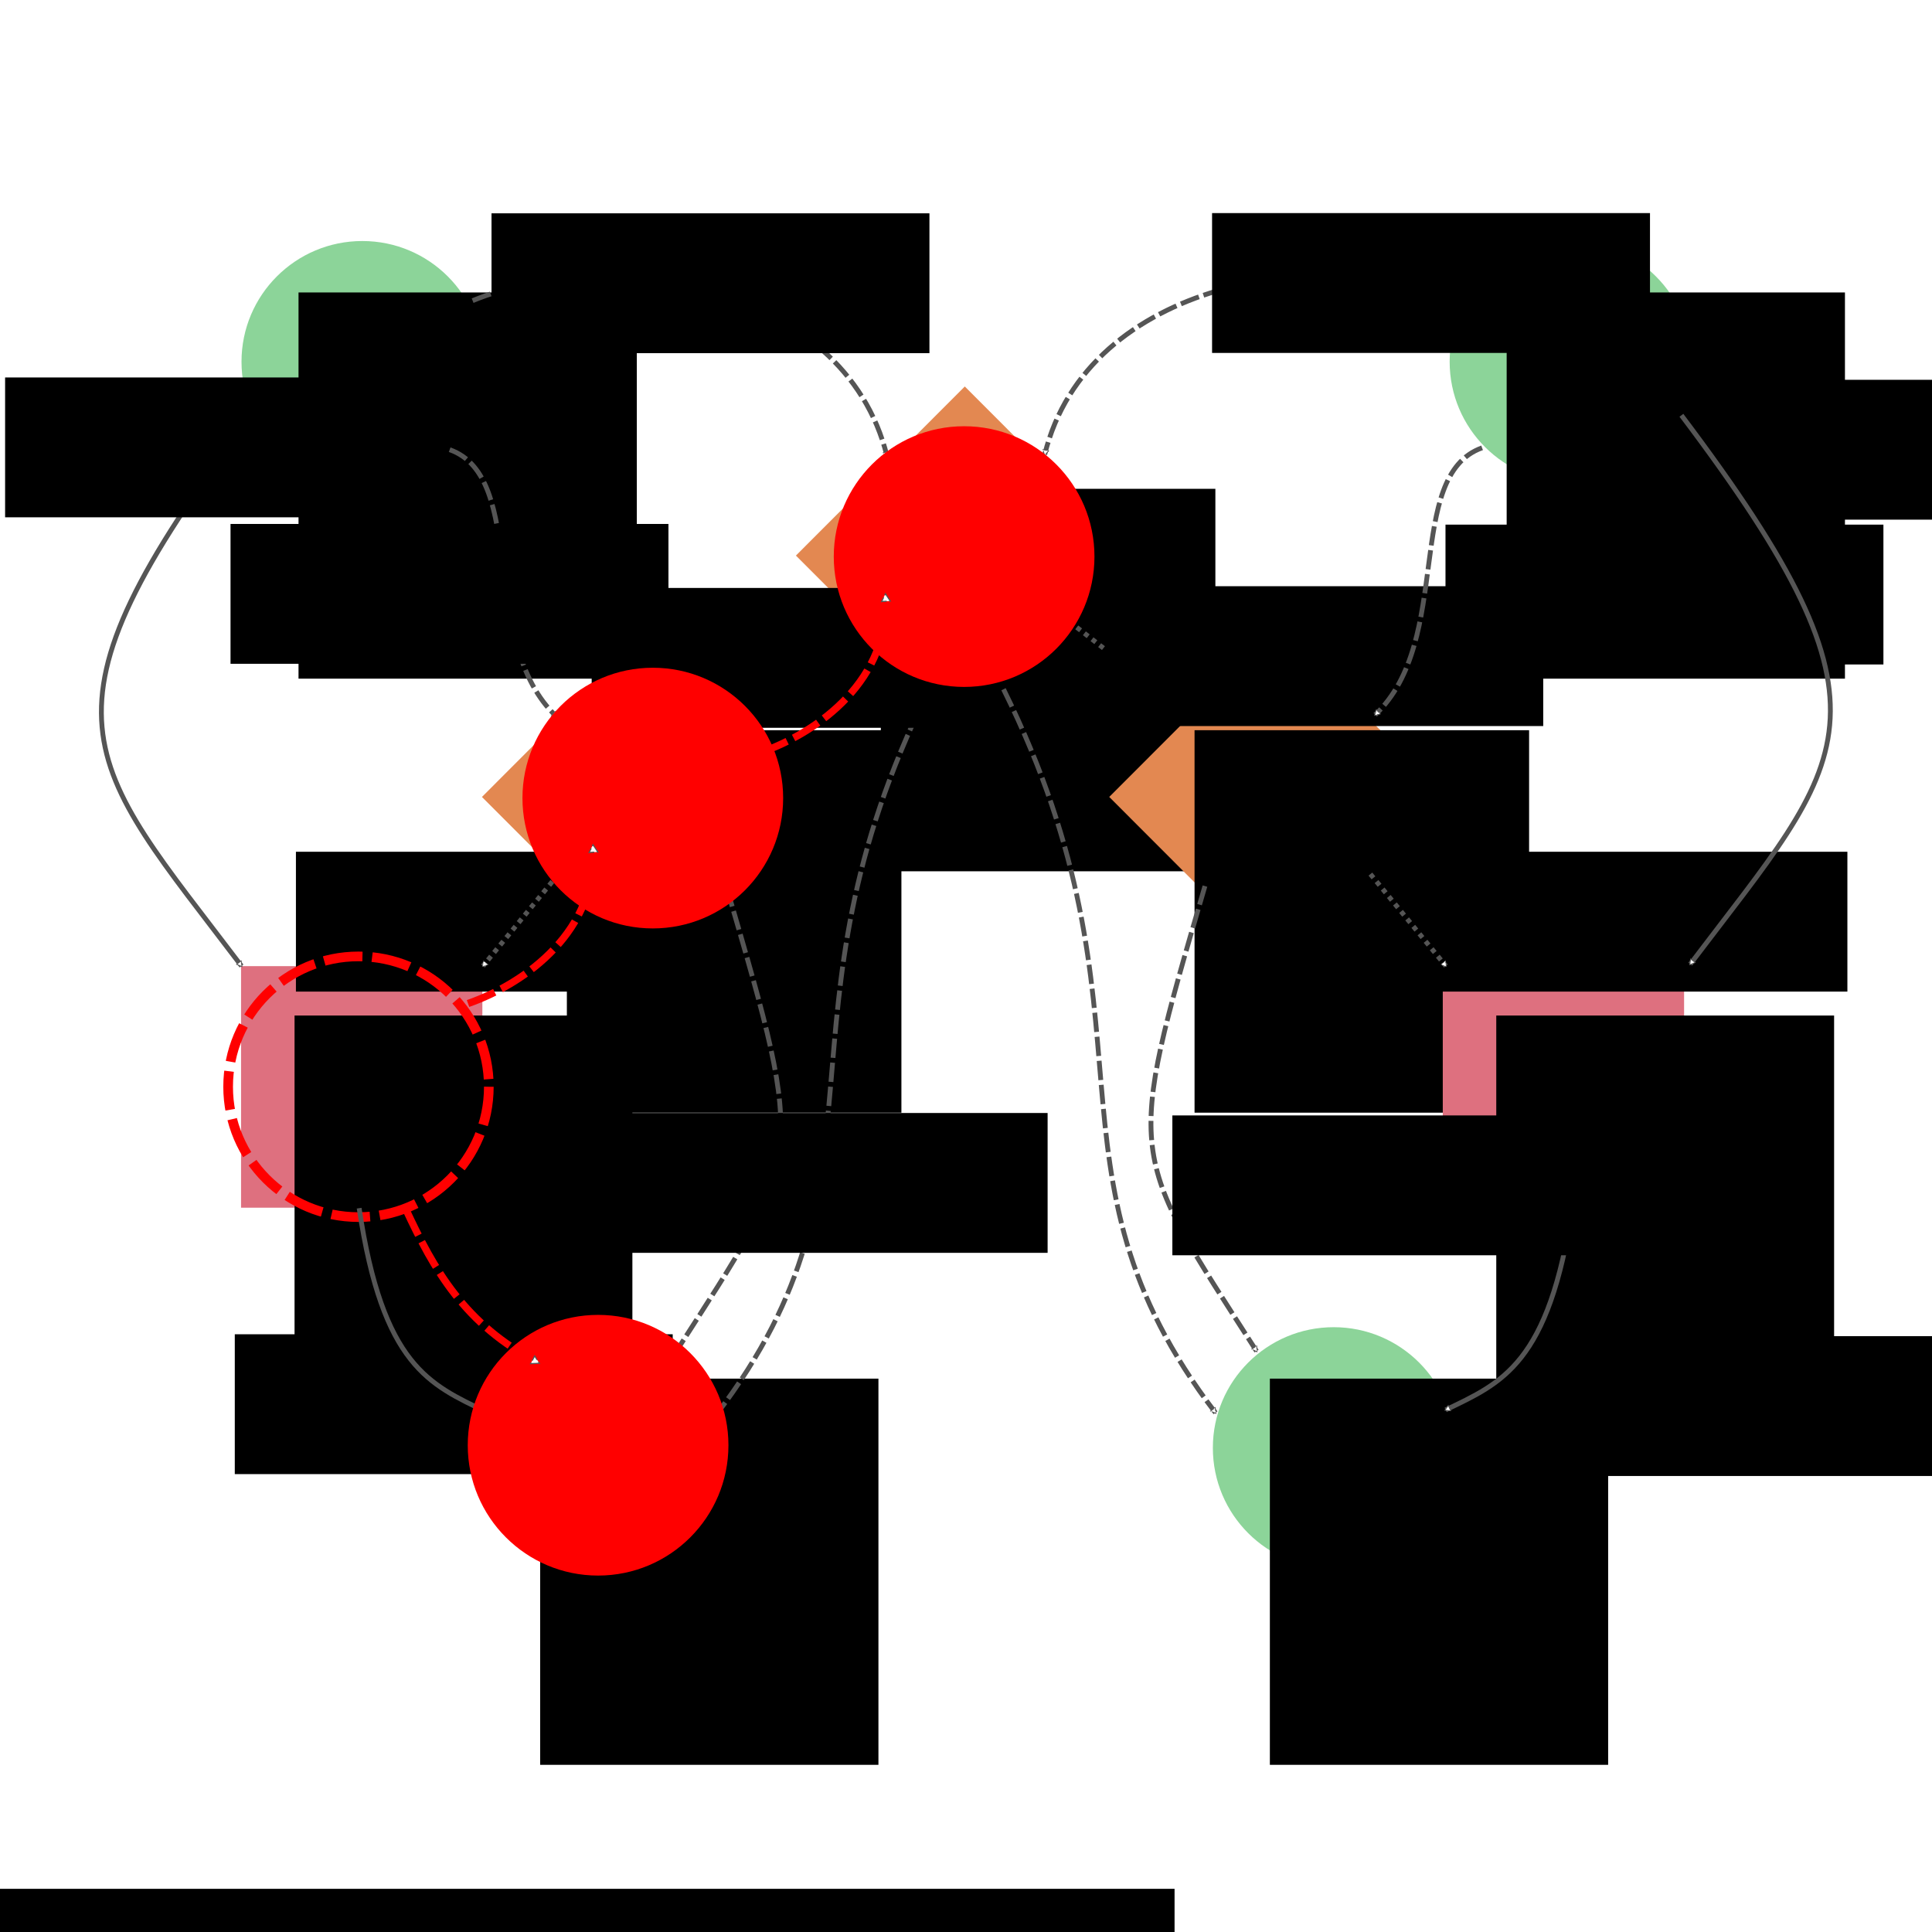 <?xml version="1.0" encoding="UTF-8" standalone="no"?>
<svg
   xmlns:dc="http://purl.org/dc/elements/1.1/"
   xmlns:cc="http://creativecommons.org/ns#"
   xmlns:rdf="http://www.w3.org/1999/02/22-rdf-syntax-ns#"
   xmlns:svg="http://www.w3.org/2000/svg"
   xmlns="http://www.w3.org/2000/svg"
   xmlns:sodipodi="http://sodipodi.sourceforge.net/DTD/sodipodi-0.dtd"
   xmlns:inkscape="http://www.inkscape.org/namespaces/inkscape"
   version="1.1"
   id="svg4700"
   viewBox="0 0 750 750"
   height="800"
   width="800"
   inkscape:version="0.92.3 (2405546, 2018-03-11)"
   sodipodi:docname="delexp_example02-a00.svg"
   inkscape:export-filename="/home/framirez/aiida-fork/docs/source/concepts/include/images/delexp_example02-a00.png"
   inkscape:export-xdpi="96"
   inkscape:export-ydpi="96">
  <sodipodi:namedview
     pagecolor="#ffffff"
     bordercolor="#666666"
     borderopacity="1"
     objecttolerance="10"
     gridtolerance="10"
     guidetolerance="10"
     inkscape:pageopacity="0"
     inkscape:pageshadow="2"
     inkscape:window-width="1853"
     inkscape:window-height="1025"
     id="namedview4198"
     showgrid="false"
     inkscape:zoom="0.90509668"
     inkscape:cx="122.20666"
     inkscape:cy="379.43223"
     inkscape:window-x="67"
     inkscape:window-y="27"
     inkscape:window-maximized="1"
     inkscape:current-layer="layer2"
     showguides="true"
     inkscape:guide-bbox="true"
     units="px" />
  <defs
     id="defs4702">
    <marker
       orient="auto"
       refY="0"
       refX="0"
       id="marker22558"
       style="overflow:visible">
      <path
         id="path22560"
         d="M 5.77,0 -2.88,5 V -5 Z"
         style="fill:#ffffff;fill-rule:evenodd;stroke:#555555;stroke-width:1pt;stroke-opacity:1"
         transform="matrix(0.4,0,0,0.4,-1.8,0)"
         inkscape:connector-curvature="0" />
    </marker>
    <marker
       style="overflow:visible"
       id="marker15618"
       refX="0"
       refY="0"
       orient="auto">
      <path
         transform="matrix(0.4,0,0,0.4,-1.8,0)"
         style="fill:#ffffff;fill-rule:evenodd;stroke:#555555;stroke-width:1pt;stroke-opacity:1"
         d="M 5.77,0 -2.88,5 V -5 Z"
         id="path15620"
         inkscape:connector-curvature="0" />
    </marker>
    <marker
       orient="auto"
       refY="0"
       refX="0"
       id="marker15152"
       style="overflow:visible">
      <path
         id="path15154"
         d="M 5.77,0 -2.88,5 V -5 Z"
         style="fill:#ffffff;fill-rule:evenodd;stroke:#555555;stroke-width:1pt;stroke-opacity:1"
         transform="matrix(0.4,0,0,0.4,-1.8,0)"
         inkscape:connector-curvature="0" />
    </marker>
    <marker
       style="overflow:visible"
       id="marker14692"
       refX="0"
       refY="0"
       orient="auto">
      <path
         transform="matrix(0.4,0,0,0.4,-1.8,0)"
         style="fill:#ffffff;fill-rule:evenodd;stroke:#555555;stroke-width:1pt;stroke-opacity:1"
         d="M 5.77,0 -2.88,5 V -5 Z"
         id="path14694"
         inkscape:connector-curvature="0" />
    </marker>
    <marker
       style="overflow:visible"
       id="marker14238"
       refX="0"
       refY="0"
       orient="auto">
      <path
         transform="matrix(0.4,0,0,0.4,-1.8,0)"
         style="fill:#ffffff;fill-rule:evenodd;stroke:#555555;stroke-width:1pt;stroke-opacity:1"
         d="M 5.77,0 -2.88,5 V -5 Z"
         id="path14240"
         inkscape:connector-curvature="0" />
    </marker>
    <marker
       orient="auto"
       refY="0"
       refX="0"
       id="marker13790"
       style="overflow:visible">
      <path
         id="path13792"
         d="M 5.77,0 -2.88,5 V -5 Z"
         style="fill:#ffffff;fill-rule:evenodd;stroke:#555555;stroke-width:1pt;stroke-opacity:1"
         transform="matrix(0.4,0,0,0.4,-1.8,0)"
         inkscape:connector-curvature="0" />
    </marker>
    <marker
       style="overflow:visible"
       id="EmptyTriangleInM"
       refX="0"
       refY="0"
       orient="auto">
      <path
         transform="matrix(-0.4,0,0,-0.4,1.8,0)"
         style="fill:#ffffff;fill-rule:evenodd;stroke:#000000;stroke-width:1pt"
         d="M 5.77,0 -2.88,5 V -5 Z"
         id="path7945"
         inkscape:connector-curvature="0" />
    </marker>
    <marker
       orient="auto"
       refY="0"
       refX="0"
       id="marker8343"
       style="overflow:visible">
      <path
         id="path8345"
         d="M 5.77,0 -2.88,5 V -5 Z"
         style="fill:#ffffff;fill-rule:evenodd;stroke:#555555;stroke-width:1pt;stroke-opacity:1"
         transform="matrix(-0.4,0,0,-0.4,1.8,0)"
         inkscape:connector-curvature="0" />
    </marker>
    <marker
       style="overflow:visible"
       id="marker5157"
       refX="0"
       refY="0"
       orient="auto">
      <path
         transform="matrix(0.4,0,0,0.4,-1.8,0)"
         style="fill:#ffffff;fill-rule:evenodd;stroke:#555555;stroke-width:1pt;stroke-opacity:1"
         d="M 5.77,0 -2.88,5 V -5 Z"
         id="path5159"
         inkscape:connector-curvature="0" />
    </marker>
    <marker
       style="overflow:visible"
       id="marker14860"
       refX="0"
       refY="0"
       orient="auto">
      <path
         transform="matrix(0.4,0,0,0.4,-1.8,0)"
         style="fill:#ffffff;fill-rule:evenodd;stroke:#555555;stroke-width:1pt;stroke-opacity:1"
         d="M 5.77,0 -2.88,5 V -5 Z"
         id="path14862"
         inkscape:connector-curvature="0" />
    </marker>
    <marker
       style="overflow:visible"
       id="marker11499"
       refX="0"
       refY="0"
       orient="auto">
      <path
         transform="matrix(0.4,0,0,0.4,-1.8,0)"
         style="fill:#ffffff;fill-rule:evenodd;stroke:#555555;stroke-width:1pt;stroke-opacity:1"
         d="M 5.77,0 -2.88,5 V -5 Z"
         id="path11501"
         inkscape:connector-curvature="0" />
    </marker>
    <marker
       style="overflow:visible"
       id="marker10321"
       refX="0"
       refY="0"
       orient="auto">
      <path
         transform="matrix(0.4,0,0,0.4,-1.8,0)"
         style="fill:#ffffff;fill-rule:evenodd;stroke:#555555;stroke-width:1pt;stroke-opacity:1"
         d="M 5.77,0 -2.88,5 V -5 Z"
         id="path10323"
         inkscape:connector-curvature="0" />
    </marker>
    <marker
       style="overflow:visible"
       id="marker10257"
       refX="0"
       refY="0"
       orient="auto">
      <path
         transform="matrix(0.4,0,0,0.4,-1.8,0)"
         style="fill:#ffffff;fill-rule:evenodd;stroke:#555555;stroke-width:1pt;stroke-opacity:1"
         d="M 5.77,0 -2.88,5 V -5 Z"
         id="path10259"
         inkscape:connector-curvature="0" />
    </marker>
    <marker
       style="overflow:visible"
       id="marker5624"
       refX="0"
       refY="0"
       orient="auto">
      <path
         transform="matrix(0.4,0,0,0.4,-1.8,0)"
         style="fill:#ffffff;fill-rule:evenodd;stroke:#555555;stroke-width:1pt;stroke-opacity:1"
         d="M 5.77,0 -2.88,5 V -5 Z"
         id="path5626"
         inkscape:connector-curvature="0" />
    </marker>
    <marker
       style="overflow:visible"
       id="marker11499-4"
       refX="0"
       refY="0"
       orient="auto">
      <path
         transform="matrix(0.4,0,0,0.4,-1.8,0)"
         style="fill:#ffffff;fill-rule:evenodd;stroke:#555555;stroke-width:1pt;stroke-opacity:1"
         d="M 5.77,0 -2.88,5 V -5 Z"
         id="path11501-9"
         inkscape:connector-curvature="0" />
    </marker>
    <marker
       style="overflow:visible"
       id="marker11499-4-0"
       refX="0"
       refY="0"
       orient="auto">
      <path
         transform="matrix(0.4,0,0,0.4,-1.8,0)"
         style="fill:#ffffff;fill-rule:evenodd;stroke:#555555;stroke-width:1pt;stroke-opacity:1"
         d="M 5.77,0 -2.88,5 V -5 Z"
         id="path11501-9-6"
         inkscape:connector-curvature="0" />
    </marker>
    <marker
       style="overflow:visible"
       id="marker11499-4-9"
       refX="0"
       refY="0"
       orient="auto">
      <path
         transform="matrix(0.4,0,0,0.4,-1.8,0)"
         style="fill:#ffffff;fill-rule:evenodd;stroke:#555555;stroke-width:1pt;stroke-opacity:1"
         d="M 5.77,0 -2.88,5 V -5 Z"
         id="path11501-9-2"
         inkscape:connector-curvature="0" />
    </marker>
    <marker
       style="overflow:visible"
       id="marker14860-6"
       refX="0"
       refY="0"
       orient="auto">
      <path
         transform="matrix(0.4,0,0,0.4,-1.8,0)"
         style="fill:#ffffff;fill-rule:evenodd;stroke:#555555;stroke-width:1pt;stroke-opacity:1"
         d="M 5.77,0 -2.88,5 V -5 Z"
         id="path14862-4"
         inkscape:connector-curvature="0" />
    </marker>
    <marker
       style="overflow:visible"
       id="marker14860-6-5"
       refX="0"
       refY="0"
       orient="auto">
      <path
         transform="matrix(0.4,0,0,0.4,-1.8,0)"
         style="fill:#ffffff;fill-rule:evenodd;stroke:#555555;stroke-width:1pt;stroke-opacity:1"
         d="M 5.77,0 -2.88,5 V -5 Z"
         id="path14862-4-0"
         inkscape:connector-curvature="0" />
    </marker>
    <marker
       style="overflow:visible"
       id="marker4530-3"
       refX="0"
       refY="0"
       orient="auto">
      <path
         transform="matrix(0.4,0,0,0.4,-1.8,0)"
         style="fill:#ffffff;fill-rule:evenodd;stroke:#555555;stroke-width:1pt;stroke-opacity:1"
         d="M 5.77,0 -2.88,5 V -5 Z"
         id="path4532-6"
         inkscape:connector-curvature="0" />
    </marker>
    <marker
       style="overflow:visible"
       id="marker5157-4"
       refX="0"
       refY="0"
       orient="auto">
      <path
         transform="matrix(0.4,0,0,0.4,-1.8,0)"
         style="fill:#ffffff;fill-rule:evenodd;stroke:#555555;stroke-width:1pt;stroke-opacity:1"
         d="M 5.77,0 -2.88,5 V -5 Z"
         id="path5159-4"
         inkscape:connector-curvature="0" />
    </marker>
    <marker
       style="overflow:visible"
       id="marker5157-4-0"
       refX="0"
       refY="0"
       orient="auto">
      <path
         transform="matrix(0.4,0,0,0.4,-1.8,0)"
         style="fill:#ffffff;fill-rule:evenodd;stroke:#555555;stroke-width:1pt;stroke-opacity:1"
         d="M 5.77,0 -2.88,5 V -5 Z"
         id="path5159-4-7"
         inkscape:connector-curvature="0" />
    </marker>
    <marker
       style="overflow:visible"
       id="marker5157-4-0-6"
       refX="0"
       refY="0"
       orient="auto">
      <path
         transform="matrix(0.4,0,0,0.4,-1.8,0)"
         style="fill:#ffffff;fill-rule:evenodd;stroke:#555555;stroke-width:1pt;stroke-opacity:1"
         d="M 5.77,0 -2.88,5 V -5 Z"
         id="path5159-4-7-8"
         inkscape:connector-curvature="0" />
    </marker>
    <marker
       style="overflow:visible"
       id="marker5157-4-0-6-4"
       refX="0"
       refY="0"
       orient="auto">
      <path
         transform="matrix(0.4,0,0,0.4,-1.8,0)"
         style="fill:#ffffff;fill-rule:evenodd;stroke:#555555;stroke-width:1pt;stroke-opacity:1"
         d="M 5.77,0 -2.88,5 V -5 Z"
         id="path5159-4-7-8-3"
         inkscape:connector-curvature="0" />
    </marker>
    <marker
       style="overflow:visible"
       id="marker14860-6-4"
       refX="0"
       refY="0"
       orient="auto">
      <path
         transform="matrix(0.4,0,0,0.4,-1.8,0)"
         style="fill:#ffffff;fill-rule:evenodd;stroke:#555555;stroke-width:1pt;stroke-opacity:1"
         d="M 5.77,0 -2.88,5 V -5 Z"
         id="path14862-4-9"
         inkscape:connector-curvature="0" />
    </marker>
    <marker
       style="overflow:visible"
       id="marker14860-6-4-2"
       refX="0"
       refY="0"
       orient="auto">
      <path
         transform="matrix(0.4,0,0,0.4,-1.8,0)"
         style="fill:#ffffff;fill-rule:evenodd;stroke:#555555;stroke-width:1pt;stroke-opacity:1"
         d="M 5.77,0 -2.88,5 V -5 Z"
         id="path14862-4-9-0"
         inkscape:connector-curvature="0" />
    </marker>
    <marker
       style="overflow:visible"
       id="marker11499-4-0-8"
       refX="0"
       refY="0"
       orient="auto">
      <path
         transform="matrix(0.4,0,0,0.4,-1.8,0)"
         style="fill:#ffffff;fill-rule:evenodd;stroke:#555555;stroke-width:1pt;stroke-opacity:1"
         d="M 5.77,0 -2.88,5 V -5 Z"
         id="path11501-9-6-9"
         inkscape:connector-curvature="0" />
    </marker>
    <marker
       style="overflow:visible"
       id="marker11499-4-0-8-2"
       refX="0"
       refY="0"
       orient="auto">
      <path
         transform="matrix(0.4,0,0,0.4,-1.8,0)"
         style="fill:#ffffff;fill-rule:evenodd;stroke:#555555;stroke-width:1pt;stroke-opacity:1"
         d="M 5.77,0 -2.88,5 V -5 Z"
         id="path11501-9-6-9-6"
         inkscape:connector-curvature="0" />
    </marker>
    <marker
       style="overflow:visible"
       id="marker11499-4-0-8-2-4"
       refX="0"
       refY="0"
       orient="auto">
      <path
         transform="matrix(0.4,0,0,0.4,-1.8,0)"
         style="fill:#ffffff;fill-rule:evenodd;stroke:#555555;stroke-width:1pt;stroke-opacity:1"
         d="M 5.77,0 -2.88,5 V -5 Z"
         id="path11501-9-6-9-6-9"
         inkscape:connector-curvature="0" />
    </marker>
    <marker
       style="overflow:visible"
       id="marker5157-4-0-5"
       refX="0"
       refY="0"
       orient="auto">
      <path
         transform="matrix(0.4,0,0,0.4,-1.8,0)"
         style="fill:#ffffff;fill-rule:evenodd;stroke:#555555;stroke-width:1pt;stroke-opacity:1"
         d="M 5.77,0 -2.88,5 V -5 Z"
         id="path5159-4-7-0"
         inkscape:connector-curvature="0" />
    </marker>
    <marker
       style="overflow:visible"
       id="marker5157-4-0-8"
       refX="0"
       refY="0"
       orient="auto">
      <path
         transform="matrix(0.4,0,0,0.4,-1.8,0)"
         style="fill:#ffffff;fill-rule:evenodd;stroke:#555555;stroke-width:1pt;stroke-opacity:1"
         d="M 5.77,0 -2.88,5 V -5 Z"
         id="path5159-4-7-7"
         inkscape:connector-curvature="0" />
    </marker>
    <marker
       style="overflow:visible"
       id="marker5157-4-0-7"
       refX="0"
       refY="0"
       orient="auto">
      <path
         transform="matrix(0.4,0,0,0.4,-1.8,0)"
         style="fill:#ffffff;fill-rule:evenodd;stroke:#555555;stroke-width:1pt;stroke-opacity:1"
         d="M 5.77,0 -2.88,5 V -5 Z"
         id="path5159-4-7-2"
         inkscape:connector-curvature="0" />
    </marker>
    <marker
       style="overflow:visible"
       id="marker5157-4-0-2"
       refX="0"
       refY="0"
       orient="auto">
      <path
         transform="matrix(0.4,0,0,0.4,-1.8,0)"
         style="fill:#ffffff;fill-rule:evenodd;stroke:#555555;stroke-width:1pt;stroke-opacity:1"
         d="M 5.77,0 -2.88,5 V -5 Z"
         id="path5159-4-7-26"
         inkscape:connector-curvature="0" />
    </marker>
    <marker
       style="overflow:visible"
       id="marker5157-4-0-61"
       refX="0"
       refY="0"
       orient="auto">
      <path
         transform="matrix(0.4,0,0,0.4,-1.8,0)"
         style="fill:#ffffff;fill-rule:evenodd;stroke:#555555;stroke-width:1pt;stroke-opacity:1"
         d="M 5.77,0 -2.88,5 V -5 Z"
         id="path5159-4-7-5"
         inkscape:connector-curvature="0" />
    </marker>
    <marker
       style="overflow:visible"
       id="marker5157-4-0-4"
       refX="0"
       refY="0"
       orient="auto">
      <path
         transform="matrix(0.4,0,0,0.4,-1.8,0)"
         style="fill:#ffffff;fill-rule:evenodd;stroke:#555555;stroke-width:1pt;stroke-opacity:1"
         d="M 5.77,0 -2.88,5 V -5 Z"
         id="path5159-4-7-9"
         inkscape:connector-curvature="0" />
    </marker>
    <marker
       style="overflow:visible"
       id="marker11499-4-0-8-2-9"
       refX="0"
       refY="0"
       orient="auto">
      <path
         transform="matrix(0.4,0,0,0.4,-1.8,0)"
         style="fill:#ffffff;fill-rule:evenodd;stroke:#555555;stroke-width:1pt;stroke-opacity:1"
         d="M 5.77,0 -2.88,5 V -5 Z"
         id="path11501-9-6-9-6-1"
         inkscape:connector-curvature="0" />
    </marker>
    <marker
       style="overflow:visible"
       id="marker11499-4-0-8-2-9-7"
       refX="0"
       refY="0"
       orient="auto">
      <path
         transform="matrix(0.4,0,0,0.4,-1.8,0)"
         style="fill:#ffffff;fill-rule:evenodd;stroke:#555555;stroke-width:1pt;stroke-opacity:1"
         d="M 5.77,0 -2.88,5 V -5 Z"
         id="path11501-9-6-9-6-1-1"
         inkscape:connector-curvature="0" />
    </marker>
    <marker
       style="overflow:visible"
       id="marker11499-4-0-8-2-9-5"
       refX="0"
       refY="0"
       orient="auto">
      <path
         transform="matrix(0.4,0,0,0.4,-1.8,0)"
         style="fill:#ffffff;fill-rule:evenodd;stroke:#555555;stroke-width:1pt;stroke-opacity:1"
         d="M 5.77,0 -2.88,5 V -5 Z"
         id="path11501-9-6-9-6-1-9"
         inkscape:connector-curvature="0" />
    </marker>
    <marker
       style="overflow:visible"
       id="marker11499-4-0-8-2-9-76"
       refX="0"
       refY="0"
       orient="auto">
      <path
         transform="matrix(0.4,0,0,0.4,-1.8,0)"
         style="fill:#ffffff;fill-rule:evenodd;stroke:#555555;stroke-width:1pt;stroke-opacity:1"
         d="M 5.77,0 -2.88,5 V -5 Z"
         id="path11501-9-6-9-6-1-7"
         inkscape:connector-curvature="0" />
    </marker>
    <marker
       style="overflow:visible"
       id="marker11499-4-0-8-2-9-7-6"
       refX="0"
       refY="0"
       orient="auto">
      <path
         transform="matrix(0.4,0,0,0.4,-1.8,0)"
         style="fill:#ffffff;fill-rule:evenodd;stroke:#555555;stroke-width:1pt;stroke-opacity:1"
         d="M 5.77,0 -2.88,5 V -5 Z"
         id="path11501-9-6-9-6-1-1-5"
         inkscape:connector-curvature="0" />
    </marker>
    <marker
       style="overflow:visible"
       id="marker11499-4-0-8-2-9-7-3"
       refX="0"
       refY="0"
       orient="auto">
      <path
         transform="matrix(0.4,0,0,0.4,-1.8,0)"
         style="fill:#ffffff;fill-rule:evenodd;stroke:#555555;stroke-width:1pt;stroke-opacity:1"
         d="M 5.77,0 -2.88,5 V -5 Z"
         id="path11501-9-6-9-6-1-1-9"
         inkscape:connector-curvature="0" />
    </marker>
    <marker
       style="overflow:visible"
       id="marker11499-4-0-8-2-9-7-8"
       refX="0"
       refY="0"
       orient="auto">
      <path
         transform="matrix(0.4,0,0,0.4,-1.8,0)"
         style="fill:#ffffff;fill-rule:evenodd;stroke:#555555;stroke-width:1pt;stroke-opacity:1"
         d="M 5.77,0 -2.88,5 V -5 Z"
         id="path11501-9-6-9-6-1-1-1"
         inkscape:connector-curvature="0" />
    </marker>
    <marker
       style="overflow:visible"
       id="marker11499-4-0-8-2-9-7-9"
       refX="0"
       refY="0"
       orient="auto">
      <path
         transform="matrix(0.4,0,0,0.4,-1.8,0)"
         style="fill:#ffffff;fill-rule:evenodd;stroke:#555555;stroke-width:1pt;stroke-opacity:1"
         d="M 5.77,0 -2.88,5 V -5 Z"
         id="path11501-9-6-9-6-1-1-3"
         inkscape:connector-curvature="0" />
    </marker>
    <marker
       style="overflow:visible"
       id="marker14860-6-4-0"
       refX="0"
       refY="0"
       orient="auto">
      <path
         transform="matrix(0.4,0,0,0.4,-1.8,0)"
         style="fill:#ffffff;fill-rule:evenodd;stroke:#555555;stroke-width:1pt;stroke-opacity:1"
         d="M 5.77,0 -2.88,5 V -5 Z"
         id="path14862-4-9-8"
         inkscape:connector-curvature="0" />
    </marker>
    <marker
       style="overflow:visible"
       id="marker14860-6-4-5"
       refX="0"
       refY="0"
       orient="auto">
      <path
         transform="matrix(0.4,0,0,0.4,-1.8,0)"
         style="fill:#ffffff;fill-rule:evenodd;stroke:#555555;stroke-width:1pt;stroke-opacity:1"
         d="M 5.77,0 -2.88,5 V -5 Z"
         id="path14862-4-9-09"
         inkscape:connector-curvature="0" />
    </marker>
    <marker
       style="overflow:visible"
       id="marker14860-6-4-8"
       refX="0"
       refY="0"
       orient="auto">
      <path
         transform="matrix(0.4,0,0,0.4,-1.8,0)"
         style="fill:#ffffff;fill-rule:evenodd;stroke:#555555;stroke-width:1pt;stroke-opacity:1"
         d="M 5.77,0 -2.88,5 V -5 Z"
         id="path14862-4-9-5"
         inkscape:connector-curvature="0" />
    </marker>
    <marker
       style="overflow:visible"
       id="marker14860-6-4-1"
       refX="0"
       refY="0"
       orient="auto">
      <path
         transform="matrix(0.4,0,0,0.4,-1.8,0)"
         style="fill:#ffffff;fill-rule:evenodd;stroke:#555555;stroke-width:1pt;stroke-opacity:1"
         d="M 5.77,0 -2.88,5 V -5 Z"
         id="path14862-4-9-59"
         inkscape:connector-curvature="0" />
    </marker>
    <marker
       style="overflow:visible"
       id="marker14860-6-4-81"
       refX="0"
       refY="0"
       orient="auto">
      <path
         transform="matrix(0.4,0,0,0.4,-1.8,0)"
         style="fill:#ffffff;fill-rule:evenodd;stroke:#555555;stroke-width:1pt;stroke-opacity:1"
         d="M 5.77,0 -2.88,5 V -5 Z"
         id="path14862-4-9-03"
         inkscape:connector-curvature="0" />
    </marker>
    <marker
       style="overflow:visible"
       id="marker11499-4-0-8-2-9-7-6-4"
       refX="0"
       refY="0"
       orient="auto">
      <path
         transform="matrix(0.4,0,0,0.4,-1.8,0)"
         style="fill:#ffffff;fill-rule:evenodd;stroke:#555555;stroke-width:1pt;stroke-opacity:1"
         d="M 5.77,0 -2.88,5 V -5 Z"
         id="path11501-9-6-9-6-1-1-5-4"
         inkscape:connector-curvature="0" />
    </marker>
    <marker
       style="overflow:visible"
       id="marker11499-4-0-8-2-9-7-6-47"
       refX="0"
       refY="0"
       orient="auto">
      <path
         transform="matrix(0.4,0,0,0.4,-1.8,0)"
         style="fill:#ffffff;fill-rule:evenodd;stroke:#555555;stroke-width:1pt;stroke-opacity:1"
         d="M 5.77,0 -2.88,5 V -5 Z"
         id="path11501-9-6-9-6-1-1-5-6"
         inkscape:connector-curvature="0" />
    </marker>
    <marker
       style="overflow:visible"
       id="marker5157-4-0-2-3"
       refX="0"
       refY="0"
       orient="auto">
      <path
         transform="matrix(0.4,0,0,0.4,-1.8,0)"
         style="fill:#ffffff;fill-rule:evenodd;stroke:#555555;stroke-width:1pt;stroke-opacity:1"
         d="M 5.77,0 -2.88,5 V -5 Z"
         id="path5159-4-7-26-6"
         inkscape:connector-curvature="0" />
    </marker>
    <marker
       style="overflow:visible"
       id="marker5157-4-0-2-3-5"
       refX="0"
       refY="0"
       orient="auto">
      <path
         transform="matrix(0.4,0,0,0.4,-1.8,0)"
         style="fill:#ffffff;fill-rule:evenodd;stroke:#555555;stroke-width:1pt;stroke-opacity:1"
         d="M 5.77,0 -2.88,5 V -5 Z"
         id="path5159-4-7-26-6-3"
         inkscape:connector-curvature="0" />
    </marker>
    <marker
       style="overflow:visible"
       id="marker5157-4-0-2-3-5-6"
       refX="0"
       refY="0"
       orient="auto">
      <path
         transform="matrix(0.4,0,0,0.4,-1.8,0)"
         style="fill:#ffffff;fill-rule:evenodd;stroke:#555555;stroke-width:1pt;stroke-opacity:1"
         d="M 5.77,0 -2.88,5 V -5 Z"
         id="path5159-4-7-26-6-3-2"
         inkscape:connector-curvature="0" />
    </marker>
    <marker
       style="overflow:visible"
       id="marker5157-4-0-2-3-5-1"
       refX="0"
       refY="0"
       orient="auto">
      <path
         transform="matrix(0.4,0,0,0.4,-1.8,0)"
         style="fill:#ffffff;fill-rule:evenodd;stroke:#555555;stroke-width:1pt;stroke-opacity:1"
         d="M 5.77,0 -2.88,5 V -5 Z"
         id="path5159-4-7-26-6-3-27"
         inkscape:connector-curvature="0" />
    </marker>
    <marker
       style="overflow:visible"
       id="marker5157-4-0-2-3-9"
       refX="0"
       refY="0"
       orient="auto">
      <path
         transform="matrix(0.4,0,0,0.4,-1.8,0)"
         style="fill:#ffffff;fill-rule:evenodd;stroke:#555555;stroke-width:1pt;stroke-opacity:1"
         d="M 5.77,0 -2.88,5 V -5 Z"
         id="path5159-4-7-26-6-36"
         inkscape:connector-curvature="0" />
    </marker>
    <marker
       style="overflow:visible"
       id="marker5157-4-0-2-3-5-62"
       refX="0"
       refY="0"
       orient="auto">
      <path
         transform="matrix(0.4,0,0,0.4,-1.8,0)"
         style="fill:#ffffff;fill-rule:evenodd;stroke:#555555;stroke-width:1pt;stroke-opacity:1"
         d="M 5.77,0 -2.88,5 V -5 Z"
         id="path5159-4-7-26-6-3-6"
         inkscape:connector-curvature="0" />
    </marker>
    <marker
       style="overflow:visible"
       id="marker5157-4-0-2-3-9-8"
       refX="0"
       refY="0"
       orient="auto">
      <path
         transform="matrix(0.4,0,0,0.4,-1.8,0)"
         style="fill:#ffffff;fill-rule:evenodd;stroke:#555555;stroke-width:1pt;stroke-opacity:1"
         d="M 5.77,0 -2.88,5 V -5 Z"
         id="path5159-4-7-26-6-36-7"
         inkscape:connector-curvature="0" />
    </marker>
    <marker
       style="overflow:visible"
       id="marker5157-4-0-2-3-5-62-2"
       refX="0"
       refY="0"
       orient="auto">
      <path
         transform="matrix(0.4,0,0,0.4,-1.8,0)"
         style="fill:#ffffff;fill-rule:evenodd;stroke:#555555;stroke-width:1pt;stroke-opacity:1"
         d="M 5.77,0 -2.88,5 V -5 Z"
         id="path5159-4-7-26-6-3-6-0"
         inkscape:connector-curvature="0" />
    </marker>
    <marker
       style="overflow:visible"
       id="marker5157-4-0-2-3-5-62-3"
       refX="0"
       refY="0"
       orient="auto">
      <path
         transform="matrix(0.4,0,0,0.4,-1.8,0)"
         style="fill:#ffffff;fill-rule:evenodd;stroke:#555555;stroke-width:1pt;stroke-opacity:1"
         d="M 5.77,0 -2.88,5 V -5 Z"
         id="path5159-4-7-26-6-3-6-7"
         inkscape:connector-curvature="0" />
    </marker>
    <marker
       style="overflow:visible"
       id="marker11499-4-0-8-2-4-6"
       refX="0"
       refY="0"
       orient="auto">
      <path
         transform="matrix(0.4,0,0,0.4,-1.8,0)"
         style="fill:#ffffff;fill-rule:evenodd;stroke:#555555;stroke-width:1pt;stroke-opacity:1"
         d="M 5.77,0 -2.88,5 V -5 Z"
         id="path11501-9-6-9-6-9-8"
         inkscape:connector-curvature="0" />
    </marker>
    <marker
       style="overflow:visible"
       id="marker11499-4-0-8-2-8"
       refX="0"
       refY="0"
       orient="auto">
      <path
         transform="matrix(0.4,0,0,0.4,-1.8,0)"
         style="fill:#ffffff;fill-rule:evenodd;stroke:#555555;stroke-width:1pt;stroke-opacity:1"
         d="M 5.77,0 -2.88,5 V -5 Z"
         id="path11501-9-6-9-6-4"
         inkscape:connector-curvature="0" />
    </marker>
    <marker
       style="overflow:visible"
       id="marker11499-4-0-8-3"
       refX="0"
       refY="0"
       orient="auto">
      <path
         transform="matrix(0.4,0,0,0.4,-1.8,0)"
         style="fill:#ffffff;fill-rule:evenodd;stroke:#555555;stroke-width:1pt;stroke-opacity:1"
         d="M 5.77,0 -2.88,5 V -5 Z"
         id="path11501-9-6-9-1"
         inkscape:connector-curvature="0" />
    </marker>
    <marker
       style="overflow:visible"
       id="marker14860-6-4-2-4"
       refX="0"
       refY="0"
       orient="auto">
      <path
         transform="matrix(0.4,0,0,0.4,-1.8,0)"
         style="fill:#ffffff;fill-rule:evenodd;stroke:#555555;stroke-width:1pt;stroke-opacity:1"
         d="M 5.77,0 -2.88,5 V -5 Z"
         id="path14862-4-9-0-9"
         inkscape:connector-curvature="0" />
    </marker>
    <marker
       style="overflow:visible"
       id="marker14860-6-4-20"
       refX="0"
       refY="0"
       orient="auto">
      <path
         transform="matrix(0.4,0,0,0.4,-1.8,0)"
         style="fill:#ffffff;fill-rule:evenodd;stroke:#555555;stroke-width:1pt;stroke-opacity:1"
         d="M 5.77,0 -2.88,5 V -5 Z"
         id="path14862-4-9-6"
         inkscape:connector-curvature="0" />
    </marker>
    <marker
       orient="auto"
       refY="0"
       refX="0"
       id="marker8343-8"
       style="overflow:visible">
      <path
         id="path8345-9"
         d="M 5.77,0 -2.88,5 V -5 Z"
         style="fill:#ffffff;fill-rule:evenodd;stroke:#555555;stroke-width:1pt;stroke-opacity:1"
         transform="matrix(-0.4,0,0,-0.4,1.8,0)"
         inkscape:connector-curvature="0" />
    </marker>
    <marker
       style="overflow:visible"
       id="marker5157-4-0-26"
       refX="0"
       refY="0"
       orient="auto">
      <path
         transform="matrix(0.4,0,0,0.4,-1.8,0)"
         style="fill:#ffffff;fill-rule:evenodd;stroke:#555555;stroke-width:1pt;stroke-opacity:1"
         d="M 5.77,0 -2.88,5 V -5 Z"
         id="path5159-4-7-6"
         inkscape:connector-curvature="0" />
    </marker>
    <marker
       style="overflow:visible"
       id="marker5157-4-0-6-49"
       refX="0"
       refY="0"
       orient="auto">
      <path
         transform="matrix(0.4,0,0,0.4,-1.8,0)"
         style="fill:#ffffff;fill-rule:evenodd;stroke:#555555;stroke-width:1pt;stroke-opacity:1"
         d="M 5.77,0 -2.88,5 V -5 Z"
         id="path5159-4-7-8-5"
         inkscape:connector-curvature="0" />
    </marker>
    <marker
       style="overflow:visible"
       id="marker5157-4-0-6-4-0"
       refX="0"
       refY="0"
       orient="auto">
      <path
         transform="matrix(0.4,0,0,0.4,-1.8,0)"
         style="fill:#ffffff;fill-rule:evenodd;stroke:#555555;stroke-width:1pt;stroke-opacity:1"
         d="M 5.77,0 -2.88,5 V -5 Z"
         id="path5159-4-7-8-3-4"
         inkscape:connector-curvature="0" />
    </marker>
    <marker
       style="overflow:visible"
       id="marker5157-4-0-2-3-5-62-7"
       refX="0"
       refY="0"
       orient="auto">
      <path
         transform="matrix(0.4,0,0,0.4,-1.8,0)"
         style="fill:#ffffff;fill-rule:evenodd;stroke:#555555;stroke-width:1pt;stroke-opacity:1"
         d="M 5.77,0 -2.88,5 V -5 Z"
         id="path5159-4-7-26-6-3-6-8"
         inkscape:connector-curvature="0" />
    </marker>
    <marker
       style="overflow:visible"
       id="marker5157-4-0-2-3-5-62-31"
       refX="0"
       refY="0"
       orient="auto">
      <path
         transform="matrix(0.4,0,0,0.4,-1.8,0)"
         style="fill:#ffffff;fill-rule:evenodd;stroke:#555555;stroke-width:1pt;stroke-opacity:1"
         d="M 5.77,0 -2.88,5 V -5 Z"
         id="path5159-4-7-26-6-3-6-9"
         inkscape:connector-curvature="0" />
    </marker>
    <marker
       style="overflow:visible"
       id="marker5157-4-0-2-3-5-62-36"
       refX="0"
       refY="0"
       orient="auto">
      <path
         transform="matrix(0.4,0,0,0.4,-1.8,0)"
         style="fill:#ffffff;fill-rule:evenodd;stroke:#555555;stroke-width:1pt;stroke-opacity:1"
         d="M 5.77,0 -2.88,5 V -5 Z"
         id="path5159-4-7-26-6-3-6-1"
         inkscape:connector-curvature="0" />
    </marker>
    <marker
       style="overflow:visible"
       id="marker5157-4-0-2-3-8"
       refX="0"
       refY="0"
       orient="auto">
      <path
         transform="matrix(0.4,0,0,0.4,-1.8,0)"
         style="fill:#ffffff;fill-rule:evenodd;stroke:#555555;stroke-width:1pt;stroke-opacity:1"
         d="M 5.77,0 -2.88,5 V -5 Z"
         id="path5159-4-7-26-6-9"
         inkscape:connector-curvature="0" />
    </marker>
    <marker
       style="overflow:visible"
       id="marker5157-4-0-2-3-5-62-22"
       refX="0"
       refY="0"
       orient="auto">
      <path
         transform="matrix(0.4,0,0,0.4,-1.8,0)"
         style="fill:#ffffff;fill-rule:evenodd;stroke:#555555;stroke-width:1pt;stroke-opacity:1"
         d="M 5.77,0 -2.88,5 V -5 Z"
         id="path5159-4-7-26-6-3-6-6"
         inkscape:connector-curvature="0" />
    </marker>
    <marker
       style="overflow:visible"
       id="marker5157-4-0-2-3-1"
       refX="0"
       refY="0"
       orient="auto">
      <path
         transform="matrix(0.4,0,0,0.4,-1.8,0)"
         style="fill:#ffffff;fill-rule:evenodd;stroke:#555555;stroke-width:1pt;stroke-opacity:1"
         d="M 5.77,0 -2.88,5 V -5 Z"
         id="path5159-4-7-26-6-0"
         inkscape:connector-curvature="0" />
    </marker>
    <marker
       style="overflow:visible"
       id="marker5157-4-0-2-3-5-6-6"
       refX="0"
       refY="0"
       orient="auto">
      <path
         transform="matrix(0.4,0,0,0.4,-1.8,0)"
         style="fill:#ffffff;fill-rule:evenodd;stroke:#555555;stroke-width:1pt;stroke-opacity:1"
         d="M 5.77,0 -2.88,5 V -5 Z"
         id="path5159-4-7-26-6-3-2-1"
         inkscape:connector-curvature="0" />
    </marker>
    <marker
       style="overflow:visible"
       id="marker5157-4-0-2-3-5-6-9"
       refX="0"
       refY="0"
       orient="auto">
      <path
         transform="matrix(0.4,0,0,0.4,-1.8,0)"
         style="fill:#ffffff;fill-rule:evenodd;stroke:#555555;stroke-width:1pt;stroke-opacity:1"
         d="M 5.77,0 -2.88,5 V -5 Z"
         id="path5159-4-7-26-6-3-2-4"
         inkscape:connector-curvature="0" />
    </marker>
    <marker
       style="overflow:visible"
       id="marker5157-4-0-2-3-5-6-7"
       refX="0"
       refY="0"
       orient="auto">
      <path
         transform="matrix(0.4,0,0,0.4,-1.8,0)"
         style="fill:#ffffff;fill-rule:evenodd;stroke:#555555;stroke-width:1pt;stroke-opacity:1"
         d="M 5.77,0 -2.88,5 V -5 Z"
         id="path5159-4-7-26-6-3-2-7"
         inkscape:connector-curvature="0" />
    </marker>
    <marker
       orient="auto"
       refY="0"
       refX="0"
       id="marker22558-9"
       style="overflow:visible">
      <path
         id="path22560-4"
         d="M 5.77,0 -2.88,5 V -5 Z"
         style="fill:#ffffff;fill-rule:evenodd;stroke:#555555;stroke-width:1pt;stroke-opacity:1"
         transform="matrix(0.4,0,0,0.4,-1.8,0)"
         inkscape:connector-curvature="0" />
    </marker>
    <marker
       orient="auto"
       refY="0"
       refX="0"
       id="marker22558-1"
       style="overflow:visible">
      <path
         id="path22560-2"
         d="M 5.77,0 -2.88,5 V -5 Z"
         style="fill:#ffffff;fill-rule:evenodd;stroke:#555555;stroke-width:1pt;stroke-opacity:1"
         transform="matrix(0.4,0,0,0.4,-1.8,0)"
         inkscape:connector-curvature="0" />
    </marker>
    <marker
       style="overflow:visible"
       id="marker5157-4-0-2-3-5-6-3"
       refX="0"
       refY="0"
       orient="auto">
      <path
         inkscape:connector-curvature="0"
         transform="matrix(0.4,0,0,0.4,-1.8,0)"
         style="fill:#ffffff;fill-rule:evenodd;stroke:#555555;stroke-width:1pt;stroke-opacity:1"
         d="M 5.77,0 -2.88,5 V -5 Z"
         id="path5159-4-7-26-6-3-2-6" />
    </marker>
    <marker
       style="overflow:visible"
       id="marker5157-4-0-2-3-5-6-5"
       refX="0"
       refY="0"
       orient="auto">
      <path
         inkscape:connector-curvature="0"
         transform="matrix(0.4,0,0,0.4,-1.8,0)"
         style="fill:#ffffff;fill-rule:evenodd;stroke:#555555;stroke-width:1pt;stroke-opacity:1"
         d="M 5.77,0 -2.88,5 V -5 Z"
         id="path5159-4-7-26-6-3-2-3" />
    </marker>
    <marker
       style="overflow:visible"
       id="marker5157-4-0-2-3-5-6-62"
       refX="0"
       refY="0"
       orient="auto">
      <path
         inkscape:connector-curvature="0"
         transform="matrix(0.4,0,0,0.4,-1.8,0)"
         style="fill:#ffffff;fill-rule:evenodd;stroke:#555555;stroke-width:1pt;stroke-opacity:1"
         d="M 5.77,0 -2.88,5 V -5 Z"
         id="path5159-4-7-26-6-3-2-9" />
    </marker>
    <marker
       style="overflow:visible"
       id="marker5157-4-0-2-3-5-6-2"
       refX="0"
       refY="0"
       orient="auto">
      <path
         inkscape:connector-curvature="0"
         transform="matrix(0.4,0,0,0.4,-1.8,0)"
         style="fill:#ffffff;fill-rule:evenodd;stroke:#555555;stroke-width:1pt;stroke-opacity:1"
         d="M 5.77,0 -2.88,5 V -5 Z"
         id="path5159-4-7-26-6-3-2-70" />
    </marker>
    <marker
       style="overflow:visible"
       id="marker5157-4-0-2-3-5-6-2-3"
       refX="0"
       refY="0"
       orient="auto">
      <path
         inkscape:connector-curvature="0"
         transform="matrix(0.4,0,0,0.4,-1.8,0)"
         style="fill:#ffffff;fill-rule:evenodd;stroke:#555555;stroke-width:1pt;stroke-opacity:1"
         d="M 5.77,0 -2.88,5 V -5 Z"
         id="path5159-4-7-26-6-3-2-70-6" />
    </marker>
    <marker
       style="overflow:visible"
       id="marker5157-4-0-2-3-5-6-5-0"
       refX="0"
       refY="0"
       orient="auto">
      <path
         inkscape:connector-curvature="0"
         transform="matrix(0.4,0,0,0.4,-1.8,0)"
         style="fill:#ffffff;fill-rule:evenodd;stroke:#555555;stroke-width:1pt;stroke-opacity:1"
         d="M 5.77,0 -2.88,5 V -5 Z"
         id="path5159-4-7-26-6-3-2-3-6" />
    </marker>
    <marker
       orient="auto"
       refY="0"
       refX="0"
       id="marker13790-2"
       style="overflow:visible">
      <path
         inkscape:connector-curvature="0"
         id="path13792-6"
         d="M 5.77,0 -2.88,5 V -5 Z"
         style="fill:#ffffff;fill-rule:evenodd;stroke:#555555;stroke-width:1pt;stroke-opacity:1"
         transform="matrix(0.4,0,0,0.4,-1.8,0)" />
    </marker>
    <marker
       style="overflow:visible"
       id="marker5157-1"
       refX="0"
       refY="0"
       orient="auto">
      <path
         inkscape:connector-curvature="0"
         transform="matrix(0.4,0,0,0.4,-1.8,0)"
         style="fill:#ffffff;fill-rule:evenodd;stroke:#555555;stroke-width:1pt;stroke-opacity:1"
         d="M 5.77,0 -2.88,5 V -5 Z"
         id="path5159-8" />
    </marker>
    <marker
       style="overflow:visible"
       id="marker5157-4-0-2-3-5-6-79"
       refX="0"
       refY="0"
       orient="auto">
      <path
         inkscape:connector-curvature="0"
         transform="matrix(0.4,0,0,0.4,-1.8,0)"
         style="fill:#ffffff;fill-rule:evenodd;stroke:#555555;stroke-width:1pt;stroke-opacity:1"
         d="M 5.77,0 -2.88,5 V -5 Z"
         id="path5159-4-7-26-6-3-2-2" />
    </marker>
    <marker
       orient="auto"
       refY="0"
       refX="0"
       id="marker22558-9-8"
       style="overflow:visible">
      <path
         inkscape:connector-curvature="0"
         id="path22560-4-4"
         d="M 5.77,0 -2.88,5 V -5 Z"
         style="fill:#ffffff;fill-rule:evenodd;stroke:#555555;stroke-width:1pt;stroke-opacity:1"
         transform="matrix(0.4,0,0,0.4,-1.8,0)" />
    </marker>
    <marker
       orient="auto"
       refY="0"
       refX="0"
       id="marker22558-9-2"
       style="overflow:visible">
      <path
         inkscape:connector-curvature="0"
         id="path22560-4-6"
         d="M 5.77,0 -2.88,5 V -5 Z"
         style="fill:#ffffff;fill-rule:evenodd;stroke:#555555;stroke-width:1pt;stroke-opacity:1"
         transform="matrix(0.4,0,0,0.4,-1.8,0)" />
    </marker>
    <marker
       orient="auto"
       refY="0"
       refX="0"
       id="marker22558-9-2-4"
       style="overflow:visible">
      <path
         inkscape:connector-curvature="0"
         id="path22560-4-6-9"
         d="M 5.77,0 -2.88,5 V -5 Z"
         style="fill:#ffffff;fill-rule:evenodd;stroke:#555555;stroke-width:1pt;stroke-opacity:1"
         transform="matrix(0.4,0,0,0.4,-1.8,0)" />
    </marker>
    <marker
       orient="auto"
       refY="0"
       refX="0"
       id="marker22558-9-0"
       style="overflow:visible">
      <path
         inkscape:connector-curvature="0"
         id="path22560-4-48"
         d="M 5.77,0 -2.88,5 V -5 Z"
         style="fill:#ffffff;fill-rule:evenodd;stroke:#555555;stroke-width:1pt;stroke-opacity:1"
         transform="matrix(0.4,0,0,0.4,-1.8,0)" />
    </marker>
    <marker
       orient="auto"
       refY="0"
       refX="0"
       id="marker22558-9-0-1"
       style="overflow:visible">
      <path
         inkscape:connector-curvature="0"
         id="path22560-4-48-7"
         d="M 5.77,0 -2.88,5 V -5 Z"
         style="fill:#ffffff;fill-rule:evenodd;stroke:#555555;stroke-width:1pt;stroke-opacity:1"
         transform="matrix(0.4,0,0,0.4,-1.8,0)" />
    </marker>
    <marker
       orient="auto"
       refY="0"
       refX="0"
       id="marker22558-9-1"
       style="overflow:visible">
      <path
         id="path22560-4-9"
         d="M 5.77,0 -2.88,5 V -5 Z"
         style="fill:#ffffff;fill-rule:evenodd;stroke:#555555;stroke-width:1pt;stroke-opacity:1"
         transform="matrix(0.4,0,0,0.4,-1.8,0)"
         inkscape:connector-curvature="0" />
    </marker>
    <marker
       orient="auto"
       refY="0"
       refX="0"
       id="marker22558-9-7"
       style="overflow:visible">
      <path
         id="path22560-4-8"
         d="M 5.77,0 -2.88,5 V -5 Z"
         style="fill:#ffffff;fill-rule:evenodd;stroke:#555555;stroke-width:1pt;stroke-opacity:1"
         transform="matrix(0.4,0,0,0.4,-1.8,0)"
         inkscape:connector-curvature="0" />
    </marker>
    <marker
       orient="auto"
       refY="0"
       refX="0"
       id="marker22558-9-03"
       style="overflow:visible">
      <path
         id="path22560-4-61"
         d="M 5.77,0 -2.88,5 V -5 Z"
         style="fill:#ffffff;fill-rule:evenodd;stroke:#555555;stroke-width:1pt;stroke-opacity:1"
         transform="matrix(0.4,0,0,0.4,-1.8,0)"
         inkscape:connector-curvature="0" />
    </marker>
    <marker
       orient="auto"
       refY="0"
       refX="0"
       id="marker22558-9-03-6"
       style="overflow:visible">
      <path
         id="path22560-4-61-3"
         d="M 5.77,0 -2.88,5 V -5 Z"
         style="fill:#ffffff;fill-rule:evenodd;stroke:#555555;stroke-width:1pt;stroke-opacity:1"
         transform="matrix(0.4,0,0,0.4,-1.8,0)"
         inkscape:connector-curvature="0" />
    </marker>
    <marker
       orient="auto"
       refY="0"
       refX="0"
       id="marker22558-9-0-0"
       style="overflow:visible">
      <path
         inkscape:connector-curvature="0"
         id="path22560-4-48-6"
         d="M 5.77,0 -2.88,5 V -5 Z"
         style="fill:#ffffff;fill-rule:evenodd;stroke:#555555;stroke-width:1pt;stroke-opacity:1"
         transform="matrix(0.4,0,0,0.4,-1.8,0)" />
    </marker>
    <marker
       orient="auto"
       refY="0"
       refX="0"
       id="marker22558-9-0-5"
       style="overflow:visible">
      <path
         inkscape:connector-curvature="0"
         id="path22560-4-48-5"
         d="M 5.77,0 -2.88,5 V -5 Z"
         style="fill:#ffffff;fill-rule:evenodd;stroke:#555555;stroke-width:1pt;stroke-opacity:1"
         transform="matrix(0.4,0,0,0.4,-1.8,0)" />
    </marker>
    <marker
       orient="auto"
       refY="0"
       refX="0"
       id="marker22558-9-0-5-7"
       style="overflow:visible">
      <path
         inkscape:connector-curvature="0"
         id="path22560-4-48-5-6"
         d="M 5.77,0 -2.88,5 V -5 Z"
         style="fill:#ffffff;fill-rule:evenodd;stroke:#555555;stroke-width:1pt;stroke-opacity:1"
         transform="matrix(0.4,0,0,0.4,-1.8,0)" />
    </marker>
    <marker
       orient="auto"
       refY="0"
       refX="0"
       id="marker22558-9-0-5-7-6"
       style="overflow:visible">
      <path
         inkscape:connector-curvature="0"
         id="path22560-4-48-5-6-9"
         d="M 5.77,0 -2.88,5 V -5 Z"
         style="fill:#ffffff;fill-rule:evenodd;stroke:#555555;stroke-width:1pt;stroke-opacity:1"
         transform="matrix(0.4,0,0,0.4,-1.8,0)" />
    </marker>
    <marker
       orient="auto"
       refY="0"
       refX="0"
       id="marker22558-9-0-5-7-6-7"
       style="overflow:visible">
      <path
         inkscape:connector-curvature="0"
         id="path22560-4-48-5-6-9-4"
         d="M 5.77,0 -2.88,5 V -5 Z"
         style="fill:#ffffff;fill-rule:evenodd;stroke:#555555;stroke-width:1pt;stroke-opacity:1"
         transform="matrix(0.4,0,0,0.4,-1.8,0)" />
    </marker>
    <marker
       orient="auto"
       refY="0"
       refX="0"
       id="marker22558-9-0-5-7-6-2"
       style="overflow:visible">
      <path
         inkscape:connector-curvature="0"
         id="path22560-4-48-5-6-9-5"
         d="M 5.77,0 -2.88,5 V -5 Z"
         style="fill:#ffffff;fill-rule:evenodd;stroke:#555555;stroke-width:1pt;stroke-opacity:1"
         transform="matrix(0.4,0,0,0.4,-1.8,0)" />
    </marker>
    <marker
       orient="auto"
       refY="0"
       refX="0"
       id="marker22558-9-0-5-7-6-2-7"
       style="overflow:visible">
      <path
         inkscape:connector-curvature="0"
         id="path22560-4-48-5-6-9-5-4"
         d="M 5.77,0 -2.88,5 V -5 Z"
         style="fill:#ffffff;fill-rule:evenodd;stroke:#555555;stroke-width:1pt;stroke-opacity:1"
         transform="matrix(0.4,0,0,0.4,-1.8,0)" />
    </marker>
    <marker
       orient="auto"
       refY="0"
       refX="0"
       id="marker22558-9-0-5-7-6-2-3"
       style="overflow:visible">
      <path
         inkscape:connector-curvature="0"
         id="path22560-4-48-5-6-9-5-0"
         d="M 5.77,0 -2.88,5 V -5 Z"
         style="fill:#ffffff;fill-rule:evenodd;stroke:#555555;stroke-width:1pt;stroke-opacity:1"
         transform="matrix(0.4,0,0,0.4,-1.8,0)" />
    </marker>
    <marker
       orient="auto"
       refY="0"
       refX="0"
       id="marker22558-9-0-5-7-6-2-3-8"
       style="overflow:visible">
      <path
         inkscape:connector-curvature="0"
         id="path22560-4-48-5-6-9-5-0-6"
         d="M 5.77,0 -2.88,5 V -5 Z"
         style="fill:#ffffff;fill-rule:evenodd;stroke:#555555;stroke-width:1pt;stroke-opacity:1"
         transform="matrix(0.4,0,0,0.4,-1.8,0)" />
    </marker>
    <marker
       orient="auto"
       refY="0"
       refX="0"
       id="marker22558-9-0-5-7-6-2-3-84"
       style="overflow:visible">
      <path
         inkscape:connector-curvature="0"
         id="path22560-4-48-5-6-9-5-0-3"
         d="M 5.77,0 -2.88,5 V -5 Z"
         style="fill:#ffffff;fill-rule:evenodd;stroke:#555555;stroke-width:1pt;stroke-opacity:1"
         transform="matrix(0.4,0,0,0.4,-1.8,0)" />
    </marker>
    <marker
       orient="auto"
       refY="0"
       refX="0"
       id="marker22558-9-0-5-7-6-4"
       style="overflow:visible">
      <path
         inkscape:connector-curvature="0"
         id="path22560-4-48-5-6-9-9"
         d="M 5.77,0 -2.88,5 V -5 Z"
         style="fill:#ffffff;fill-rule:evenodd;stroke:#555555;stroke-width:1pt;stroke-opacity:1"
         transform="matrix(0.4,0,0,0.4,-1.8,0)" />
    </marker>
    <marker
       orient="auto"
       refY="0"
       refX="0"
       id="marker22558-9-0-5-7-6-4-0"
       style="overflow:visible">
      <path
         inkscape:connector-curvature="0"
         id="path22560-4-48-5-6-9-9-6"
         d="M 5.77,0 -2.88,5 V -5 Z"
         style="fill:#ffffff;fill-rule:evenodd;stroke:#555555;stroke-width:1pt;stroke-opacity:1"
         transform="matrix(0.4,0,0,0.4,-1.8,0)" />
    </marker>
    <marker
       orient="auto"
       refY="0"
       refX="0"
       id="marker22558-9-77"
       style="overflow:visible">
      <path
         id="path22560-4-1"
         d="M 5.77,0 -2.88,5 V -5 Z"
         style="fill:#ffffff;fill-rule:evenodd;stroke:#555555;stroke-width:1pt;stroke-opacity:1"
         transform="matrix(0.4,0,0,0.4,-1.8,0)"
         inkscape:connector-curvature="0" />
    </marker>
    <marker
       orient="auto"
       refY="0"
       refX="0"
       id="marker22558-9-0-5-7-6-2-5"
       style="overflow:visible">
      <path
         inkscape:connector-curvature="0"
         id="path22560-4-48-5-6-9-5-6"
         d="M 5.77,0 -2.88,5 V -5 Z"
         style="fill:#ffffff;fill-rule:evenodd;stroke:#555555;stroke-width:1pt;stroke-opacity:1"
         transform="matrix(0.4,0,0,0.4,-1.8,0)" />
    </marker>
    <marker
       orient="auto"
       refY="0"
       refX="0"
       id="marker22558-9-0-5-7-9"
       style="overflow:visible">
      <path
         inkscape:connector-curvature="0"
         id="path22560-4-48-5-6-4"
         d="M 5.77,0 -2.88,5 V -5 Z"
         style="fill:#ffffff;fill-rule:evenodd;stroke:#555555;stroke-width:1pt;stroke-opacity:1"
         transform="matrix(0.4,0,0,0.4,-1.8,0)" />
    </marker>
    <marker
       orient="auto"
       refY="0"
       refX="0"
       id="marker22558-9-0-0-8"
       style="overflow:visible">
      <path
         inkscape:connector-curvature="0"
         id="path22560-4-48-6-1"
         d="M 5.77,0 -2.88,5 V -5 Z"
         style="fill:#ffffff;fill-rule:evenodd;stroke:#555555;stroke-width:1pt;stroke-opacity:1"
         transform="matrix(0.4,0,0,0.4,-1.8,0)" />
    </marker>
    <marker
       orient="auto"
       refY="0"
       refX="0"
       id="marker22558-9-29"
       style="overflow:visible">
      <path
         id="path22560-4-3"
         d="M 5.77,0 -2.88,5 V -5 Z"
         style="fill:#ffffff;fill-rule:evenodd;stroke:#555555;stroke-width:1pt;stroke-opacity:1"
         transform="matrix(0.4,0,0,0.4,-1.8,0)"
         inkscape:connector-curvature="0" />
    </marker>
    <marker
       orient="auto"
       refY="0"
       refX="0"
       id="marker22558-9-03-9"
       style="overflow:visible">
      <path
         id="path22560-4-61-0"
         d="M 5.77,0 -2.88,5 V -5 Z"
         style="fill:#ffffff;fill-rule:evenodd;stroke:#555555;stroke-width:1pt;stroke-opacity:1"
         transform="matrix(0.4,0,0,0.4,-1.8,0)"
         inkscape:connector-curvature="0" />
    </marker>
    <marker
       orient="auto"
       refY="0"
       refX="0"
       id="marker22558-9-0-5-7-6-8"
       style="overflow:visible">
      <path
         inkscape:connector-curvature="0"
         id="path22560-4-48-5-6-9-8"
         d="M 5.77,0 -2.88,5 V -5 Z"
         style="fill:#ffffff;fill-rule:evenodd;stroke:#555555;stroke-width:1pt;stroke-opacity:1"
         transform="matrix(0.4,0,0,0.4,-1.8,0)" />
    </marker>
    <marker
       orient="auto"
       refY="0"
       refX="0"
       id="marker22558-9-0-5-7-6-2-50"
       style="overflow:visible">
      <path
         inkscape:connector-curvature="0"
         id="path22560-4-48-5-6-9-5-9"
         d="M 5.77,0 -2.88,5 V -5 Z"
         style="fill:#ffffff;fill-rule:evenodd;stroke:#555555;stroke-width:1pt;stroke-opacity:1"
         transform="matrix(0.4,0,0,0.4,-1.8,0)" />
    </marker>
    <marker
       orient="auto"
       refY="0"
       refX="0"
       id="marker22558-9-0-5-7-1"
       style="overflow:visible">
      <path
         inkscape:connector-curvature="0"
         id="path22560-4-48-5-6-5"
         d="M 5.77,0 -2.88,5 V -5 Z"
         style="fill:#ffffff;fill-rule:evenodd;stroke:#555555;stroke-width:1pt;stroke-opacity:1"
         transform="matrix(0.4,0,0,0.4,-1.8,0)" />
    </marker>
    <marker
       orient="auto"
       refY="0"
       refX="0"
       id="marker22558-9-0-0-9"
       style="overflow:visible">
      <path
         inkscape:connector-curvature="0"
         id="path22560-4-48-6-8"
         d="M 5.77,0 -2.88,5 V -5 Z"
         style="fill:#ffffff;fill-rule:evenodd;stroke:#555555;stroke-width:1pt;stroke-opacity:1"
         transform="matrix(0.4,0,0,0.4,-1.8,0)" />
    </marker>
    <marker
       orient="auto"
       refY="0"
       refX="0"
       id="marker22558-9-4"
       style="overflow:visible">
      <path
         id="path22560-4-81"
         d="M 5.77,0 -2.88,5 V -5 Z"
         style="fill:#ffffff;fill-rule:evenodd;stroke:#555555;stroke-width:1pt;stroke-opacity:1"
         transform="matrix(0.4,0,0,0.4,-1.8,0)"
         inkscape:connector-curvature="0" />
    </marker>
    <marker
       orient="auto"
       refY="0"
       refX="0"
       id="marker22558-9-03-0"
       style="overflow:visible">
      <path
         id="path22560-4-61-30"
         d="M 5.77,0 -2.88,5 V -5 Z"
         style="fill:#ffffff;fill-rule:evenodd;stroke:#555555;stroke-width:1pt;stroke-opacity:1"
         transform="matrix(0.4,0,0,0.4,-1.8,0)"
         inkscape:connector-curvature="0" />
    </marker>
    <marker
       orient="auto"
       refY="0"
       refX="0"
       id="marker22558-9-0-5-7-6-44"
       style="overflow:visible">
      <path
         inkscape:connector-curvature="0"
         id="path22560-4-48-5-6-9-44"
         d="M 5.77,0 -2.88,5 V -5 Z"
         style="fill:#ffffff;fill-rule:evenodd;stroke:#555555;stroke-width:1pt;stroke-opacity:1"
         transform="matrix(0.4,0,0,0.4,-1.8,0)" />
    </marker>
    <marker
       orient="auto"
       refY="0"
       refX="0"
       id="marker22558-9-0-5-7-6-2-76"
       style="overflow:visible">
      <path
         inkscape:connector-curvature="0"
         id="path22560-4-48-5-6-9-5-3"
         d="M 5.77,0 -2.88,5 V -5 Z"
         style="fill:#ffffff;fill-rule:evenodd;stroke:#555555;stroke-width:1pt;stroke-opacity:1"
         transform="matrix(0.4,0,0,0.4,-1.8,0)" />
    </marker>
    <marker
       orient="auto"
       refY="0"
       refX="0"
       id="marker22558-9-0-5-7-6-4-4"
       style="overflow:visible">
      <path
         inkscape:connector-curvature="0"
         id="path22560-4-48-5-6-9-9-1"
         d="M 5.77,0 -2.88,5 V -5 Z"
         style="fill:#ffffff;fill-rule:evenodd;stroke:#555555;stroke-width:1pt;stroke-opacity:1"
         transform="matrix(0.4,0,0,0.4,-1.8,0)" />
    </marker>
    <marker
       orient="auto"
       refY="0"
       refX="0"
       id="marker22558-9-3-3"
       style="overflow:visible">
      <path
         inkscape:connector-curvature="0"
         id="path22560-4-67-6"
         d="M 5.77,0 -2.88,5 V -5 Z"
         style="fill:#ffffff;fill-rule:evenodd;stroke:#555555;stroke-width:1pt;stroke-opacity:1"
         transform="matrix(0.4,0,0,0.4,-1.8,0)" />
    </marker>
    <marker
       orient="auto"
       refY="0"
       refX="0"
       id="marker22558-9-3-3-6"
       style="overflow:visible">
      <path
         inkscape:connector-curvature="0"
         id="path22560-4-67-6-7"
         d="M 5.77,0 -2.88,5 V -5 Z"
         style="fill:#ffffff;fill-rule:evenodd;stroke:#555555;stroke-width:1pt;stroke-opacity:1"
         transform="matrix(0.4,0,0,0.4,-1.8,0)" />
    </marker>
    <filter
       inkscape:collect="always"
       style="color-interpolation-filters:sRGB"
       id="filter5475"
       x="-0.604"
       width="2.207"
       y="-0.604"
       height="2.207">
      <feGaussianBlur
         inkscape:collect="always"
         stdDeviation="25.452"
         id="feGaussianBlur5477" />
    </filter>
    <filter
       inkscape:collect="always"
       style="color-interpolation-filters:sRGB"
       id="filter5475-5"
       x="-0.604"
       width="2.207"
       y="-0.604"
       height="2.207">
      <feGaussianBlur
         inkscape:collect="always"
         stdDeviation="25.452"
         id="feGaussianBlur5477-6" />
    </filter>
    <filter
       inkscape:collect="always"
       style="color-interpolation-filters:sRGB"
       id="filter5475-5-9"
       x="-0.604"
       width="2.207"
       y="-0.604"
       height="2.207">
      <feGaussianBlur
         inkscape:collect="always"
         stdDeviation="25.452"
         id="feGaussianBlur5477-6-1" />
    </filter>
    <marker
       orient="auto"
       refY="0"
       refX="0"
       id="marker22558-9-3-3-7"
       style="overflow:visible">
      <path
         inkscape:connector-curvature="0"
         id="path22560-4-67-6-0"
         d="M 5.77,0 -2.88,5 V -5 Z"
         style="fill:#ffffff;fill-rule:evenodd;stroke:#555555;stroke-width:1pt;stroke-opacity:1"
         transform="matrix(0.4,0,0,0.4,-1.8,0)" />
    </marker>
    <marker
       orient="auto"
       refY="0"
       refX="0"
       id="marker22558-9-3-3-3"
       style="overflow:visible">
      <path
         inkscape:connector-curvature="0"
         id="path22560-4-67-6-6"
         d="M 5.77,0 -2.88,5 V -5 Z"
         style="fill:#ffffff;fill-rule:evenodd;stroke:#555555;stroke-width:1pt;stroke-opacity:1"
         transform="matrix(0.4,0,0,0.4,-1.8,0)" />
    </marker>
    <marker
       orient="auto"
       refY="0"
       refX="0"
       id="marker22558-9-3-3-3-6"
       style="overflow:visible">
      <path
         inkscape:connector-curvature="0"
         id="path22560-4-67-6-6-2"
         d="M 5.77,0 -2.88,5 V -5 Z"
         style="fill:#ffffff;fill-rule:evenodd;stroke:#555555;stroke-width:1pt;stroke-opacity:1"
         transform="matrix(0.4,0,0,0.4,-1.8,0)" />
    </marker>
  </defs>
  <g
     style="display:inline"
     id="g8196-2-4"
     transform="matrix(1.141,0,0,1.221,-90.138,-36.495)">
    <g
       id="g16522-4"
       transform="translate(-15.032,140.375)">
      <rect
         transform="matrix(0.73,0.683,-0.73,0.683,0,0)"
         style="display:inline;fill:#e38851;fill-opacity:1;stroke:none;stroke-width:1.417;stroke-miterlimit:4;stroke-dasharray:none;stroke-dashoffset:0;stroke-opacity:1"
         id="rect9997-8-8-8-3"
         width="78.711"
         height="78.711"
         x="298.305"
         y="-280.162" />
      <flowRoot
         xml:space="preserve"
         id="flowRoot9999-4-8-7-0"
         style="font-style:normal;font-weight:normal;line-height:0.01%;font-family:sans-serif;letter-spacing:0px;word-spacing:0px;display:inline;fill:#000000;fill-opacity:1;stroke:none;stroke-width:1px;stroke-linecap:butt;stroke-linejoin:miter;stroke-opacity:1"
         transform="matrix(0.813,0,0,0.76,84.774,-159.897)"><flowRegion
           id="flowRegion10001-4-4-1-7"><rect
             id="rect10003-3-3-7-0-8"
             width="140"
             height="160"
             x="380"
             y="269.505" /></flowRegion><flowPara
           id="flowPara10005-0-1-2-6"
           style="font-style:normal;font-variant:normal;font-weight:bold;font-stretch:normal;font-size:47.14px;line-height:1.25;font-family:'Myriad Pro';-inkscape-font-specification:'Myriad Pro Bold'">W<flowSpan
   style="font-weight:normal;font-size:33.672px;baseline-shift:sub"
   id="flowSpan18588-7-8">0</flowSpan></flowPara></flowRoot>    </g>
  </g>
  <g
     transform="matrix(1.141,0,0,1.221,-229.17,312.999)"
     id="g16522-4-2">
    <rect
       y="-330.762"
       x="247.705"
       height="78.711"
       width="78.711"
       id="rect9997-8-8-8-3-9"
       style="display:inline;fill:#e38851;fill-opacity:1;stroke:none;stroke-width:1.417;stroke-miterlimit:4;stroke-dasharray:none;stroke-dashoffset:0;stroke-opacity:1"
       transform="matrix(0.73,0.683,-0.73,0.683,0,0)" />
    <flowRoot
       transform="matrix(0.813,0,0,0.76,84.774,-229.011)"
       style="font-style:normal;font-weight:normal;line-height:0.01%;font-family:sans-serif;letter-spacing:0px;word-spacing:0px;display:inline;fill:#000000;fill-opacity:1;stroke:none;stroke-width:1px;stroke-linecap:butt;stroke-linejoin:miter;stroke-opacity:1"
       id="flowRoot9999-4-8-7-0-1"
       xml:space="preserve"><flowRegion
         id="flowRegion10001-4-4-1-7-2"><rect
           y="269.505"
           x="380"
           height="160"
           width="140"
           id="rect10003-3-3-7-0-8-7" /></flowRegion><flowPara
         style="font-style:normal;font-variant:normal;font-weight:bold;font-stretch:normal;font-size:47.14px;line-height:1.25;font-family:'Myriad Pro';-inkscape-font-specification:'Myriad Pro Bold'"
         id="flowPara10005-0-1-2-6-0">W<flowSpan
   id="flowSpan18588-7-8-9"
   style="font-weight:normal;font-size:33.672px;baseline-shift:sub">1</flowSpan></flowPara></flowRoot>    <rect
       y="-476.94"
       x="393.883"
       height="78.711"
       width="78.711"
       id="rect9997-8-8-8-3-9-3"
       style="display:inline;fill:#e38851;fill-opacity:1;stroke:none;stroke-width:1.417;stroke-miterlimit:4;stroke-dasharray:none;stroke-dashoffset:0;stroke-opacity:1"
       transform="matrix(0.73,0.683,-0.73,0.683,0,0)" />
    <flowRoot
       transform="matrix(0.813,0,0,0.76,298.328,-229.011)"
       style="font-style:normal;font-weight:normal;line-height:0.01%;font-family:sans-serif;letter-spacing:0px;word-spacing:0px;display:inline;fill:#000000;fill-opacity:1;stroke:none;stroke-width:1px;stroke-linecap:butt;stroke-linejoin:miter;stroke-opacity:1"
       id="flowRoot9999-4-8-7-0-1-6"
       xml:space="preserve"><flowRegion
         id="flowRegion10001-4-4-1-7-2-0"><rect
           y="269.505"
           x="380"
           height="160"
           width="140"
           id="rect10003-3-3-7-0-8-7-6" /></flowRegion><flowPara
         style="font-style:normal;font-variant:normal;font-weight:bold;font-stretch:normal;font-size:47.14px;line-height:1.25;font-family:'Myriad Pro';-inkscape-font-specification:'Myriad Pro Bold'"
         id="flowPara10005-0-1-2-6-0-2">W<flowSpan
   id="flowSpan18588-7-8-9-6"
   style="font-weight:normal;font-size:33.672px;baseline-shift:sub">2</flowSpan></flowPara></flowRoot>    <g
       transform="matrix(0.821,0,0,0.768,160.579,-416.164)"
       id="g6532"
       style="display:inline">
      <rect
         y="608.055"
         x="148.945"
         height="100"
         width="100"
         id="rect7353-4-6-6-9-6"
         style="display:inline;fill:#de707f;fill-opacity:1;stroke:none;stroke-width:1.417;stroke-miterlimit:4;stroke-dasharray:none;stroke-dashoffset:0;stroke-opacity:1" />
      <flowRoot
         transform="translate(-208.885,358.999)"
         style="font-style:normal;font-weight:normal;line-height:0.01%;font-family:sans-serif;letter-spacing:0px;word-spacing:0px;fill:#000000;fill-opacity:1;stroke:none;stroke-width:1px;stroke-linecap:butt;stroke-linejoin:miter;stroke-opacity:1"
         id="flowRoot5316-6-29-73-1"
         xml:space="preserve"><flowRegion
           id="flowRegion5318-7-1-61-5"><rect
             y="269.505"
             x="380"
             height="160"
             width="140"
             id="rect5320-5-27-2-5" /></flowRegion><flowPara
           style="font-style:normal;font-variant:normal;font-weight:bold;font-stretch:normal;font-size:60px;line-height:1.25;font-family:'Myriad Pro';-inkscape-font-specification:'Myriad Pro Bold'"
           id="flowPara5322-3-0-9-4"><flowSpan
             id="flowSpan2369"
             style="font-size:46.667px">C</flowSpan><flowSpan
             id="flowSpan2367"
             style="font-style:normal;font-variant:normal;font-weight:normal;font-stretch:normal;font-size:33.333px;font-family:'Myriad Pro';-inkscape-font-specification:'Myriad Pro';baseline-shift:sub">1</flowSpan></flowPara></flowRoot>      <rect
         y="608.055"
         x="646.945"
         height="100"
         width="100"
         id="rect7353-4-6-6-9-6-1"
         style="display:inline;fill:#de707f;fill-opacity:1;stroke:none;stroke-width:1.417;stroke-miterlimit:4;stroke-dasharray:none;stroke-dashoffset:0;stroke-opacity:1" />
      <flowRoot
         transform="translate(289.114,358.999)"
         style="font-style:normal;font-weight:normal;line-height:0.01%;font-family:sans-serif;letter-spacing:0px;word-spacing:0px;display:inline;fill:#000000;fill-opacity:1;stroke:none;stroke-width:1px;stroke-linecap:butt;stroke-linejoin:miter;stroke-opacity:1"
         id="flowRoot5316-6-29-73-1-8"
         xml:space="preserve"><flowRegion
           id="flowRegion5318-7-1-61-5-7"><rect
             y="269.505"
             x="380"
             height="160"
             width="140"
             id="rect5320-5-27-2-5-9" /></flowRegion><flowPara
           style="font-style:normal;font-variant:normal;font-weight:bold;font-stretch:normal;font-size:60px;line-height:1.25;font-family:'Myriad Pro';-inkscape-font-specification:'Myriad Pro Bold'"
           id="flowPara5322-3-0-9-4-2"><flowSpan
             id="flowSpan2369-0"
             style="font-size:46.667px">C</flowSpan><flowSpan
             id="flowSpan2367-2"
             style="font-style:normal;font-variant:normal;font-weight:normal;font-stretch:normal;font-size:33.333px;font-family:'Myriad Pro';-inkscape-font-specification:'Myriad Pro';baseline-shift:sub">2</flowSpan></flowPara></flowRoot>    </g>
  </g>
  <g
     transform="translate(-115.892,489.424)"
     style="display:inline"
     id="layer2">
    <g
       transform="translate(187.144,727.24)"
       id="g5254"
       style="display:inline">
      <g
         style="display:inline"
         id="g7448-3"
         transform="matrix(-0.816,0,0,-0.816,725.442,217.581)" />
    </g>
    <flowRoot
       transform="translate(-45.798,-252.156)"
       style="font-style:normal;font-weight:normal;line-height:0.01%;font-family:sans-serif;letter-spacing:0px;word-spacing:0px;display:inline;fill:#000000;fill-opacity:1;stroke:none;stroke-width:1px;stroke-linecap:butt;stroke-linejoin:miter;stroke-opacity:1"
       id="flowRoot11756-9"
       xml:space="preserve"><flowRegion
         id="flowRegion11758-2"><rect
           y="281.425"
           x="763.571"
           height="54.286"
           width="170"
           id="rect11760-2" /></flowRegion><flowPara
         style="font-size:15px;line-height:1.25"
         id="flowPara11762-8">CREATE</flowPara></flowRoot>    <g
       transform="matrix(0.938,0,0,0.937,203.229,-741.74)"
       id="g6556"
       style="display:inline">
      <circle
         style="display:inline;fill:#8cd499;fill-opacity:1;stroke:none;stroke-width:2.5;stroke-miterlimit:4;stroke-dasharray:none;stroke-dashoffset:0;stroke-opacity:1"
         id="path7355-6-6-92"
         cx="56.841"
         cy="419.137"
         r="50" />
      <flowRoot
         xml:space="preserve"
         id="flowRoot5316-0-02"
         style="font-style:normal;font-weight:normal;line-height:0.01%;font-family:sans-serif;letter-spacing:0px;word-spacing:0px;fill:#000000;fill-opacity:1;stroke:none;stroke-width:1px;stroke-linecap:butt;stroke-linejoin:miter;stroke-opacity:1"
         transform="translate(-349.564,120.943)"><flowRegion
           id="flowRegion5318-62-37"><rect
             id="rect5320-6-5"
             width="140"
             height="160"
             x="380"
             y="269.505" /></flowRegion><flowPara
           id="flowPara5322-18-9"
           style="font-style:normal;font-variant:normal;font-weight:bold;font-stretch:normal;font-size:46.667px;line-height:1.25;font-family:'Myriad Pro';-inkscape-font-specification:'Myriad Pro Bold'">D<flowSpan
   style="font-style:normal;font-variant:normal;font-weight:normal;font-stretch:normal;font-size:33.333px;font-family:'Myriad Pro';-inkscape-font-specification:'Myriad Pro';baseline-shift:sub"
   id="flowSpan5324-7-22">1</flowSpan></flowPara></flowRoot>      <circle
         style="display:inline;fill:#8cd499;fill-opacity:1;stroke:none;stroke-width:2.5;stroke-miterlimit:4;stroke-dasharray:none;stroke-dashoffset:0;stroke-opacity:1"
         id="path7355-6-6-92-3"
         cx="556.841"
         cy="419.137"
         r="50" />
      <flowRoot
         xml:space="preserve"
         id="flowRoot5316-0-02-6"
         style="font-style:normal;font-weight:normal;line-height:0.01%;font-family:sans-serif;letter-spacing:0px;word-spacing:0px;display:inline;fill:#000000;fill-opacity:1;stroke:none;stroke-width:1px;stroke-linecap:butt;stroke-linejoin:miter;stroke-opacity:1"
         transform="translate(150.436,120.943)"><flowRegion
           id="flowRegion5318-62-37-7"><rect
             id="rect5320-6-5-5"
             width="140"
             height="160"
             x="380"
             y="269.505" /></flowRegion><flowPara
           id="flowPara5322-18-9-3"
           style="font-style:normal;font-variant:normal;font-weight:bold;font-stretch:normal;font-size:46.667px;line-height:1.25;font-family:'Myriad Pro';-inkscape-font-specification:'Myriad Pro Bold'">D<flowSpan
   style="font-style:normal;font-variant:normal;font-weight:normal;font-stretch:normal;font-size:33.333px;font-family:'Myriad Pro';-inkscape-font-specification:'Myriad Pro';baseline-shift:sub"
   id="flowSpan5324-7-22-5">2</flowSpan></flowPara></flowRoot>      <circle
         style="display:inline;fill:#8cd499;fill-opacity:1;stroke:none;stroke-width:2.5;stroke-miterlimit:4;stroke-dasharray:none;stroke-dashoffset:0;stroke-opacity:1"
         id="path7355-6-6-92-37"
         cx="156.841"
         cy="869.137"
         r="50" />
      <flowRoot
         xml:space="preserve"
         id="flowRoot5316-0-02-5"
         style="font-style:normal;font-weight:normal;line-height:0.01%;font-family:sans-serif;letter-spacing:0px;word-spacing:0px;display:inline;fill:#000000;fill-opacity:1;stroke:none;stroke-width:1px;stroke-linecap:butt;stroke-linejoin:miter;stroke-opacity:1"
         transform="translate(-249.564,570.943)"><flowRegion
           id="flowRegion5318-62-37-9"><rect
             id="rect5320-6-5-2"
             width="140"
             height="160"
             x="380"
             y="269.505" /></flowRegion><flowPara
           id="flowPara5322-18-9-28"
           style="font-style:normal;font-variant:normal;font-weight:bold;font-stretch:normal;font-size:46.667px;line-height:1.25;font-family:'Myriad Pro';-inkscape-font-specification:'Myriad Pro Bold'">D<flowSpan
   style="font-style:normal;font-variant:normal;font-weight:normal;font-stretch:normal;font-size:33.333px;font-family:'Myriad Pro';-inkscape-font-specification:'Myriad Pro';baseline-shift:sub"
   id="flowSpan5324-7-22-97">3</flowSpan></flowPara></flowRoot>      <circle
         style="display:inline;fill:#8cd499;fill-opacity:1;stroke:none;stroke-width:2.5;stroke-miterlimit:4;stroke-dasharray:none;stroke-dashoffset:0;stroke-opacity:1"
         id="path7355-6-6-92-37-3"
         cx="458.841"
         cy="869.137"
         r="50" />
      <flowRoot
         xml:space="preserve"
         id="flowRoot5316-0-02-5-6"
         style="font-style:normal;font-weight:normal;line-height:0.01%;font-family:sans-serif;letter-spacing:0px;word-spacing:0px;display:inline;fill:#000000;fill-opacity:1;stroke:none;stroke-width:1px;stroke-linecap:butt;stroke-linejoin:miter;stroke-opacity:1"
         transform="translate(52.435,570.943)"><flowRegion
           id="flowRegion5318-62-37-9-1"><rect
             id="rect5320-6-5-2-2"
             width="140"
             height="160"
             x="380"
             y="269.505" /></flowRegion><flowPara
           id="flowPara5322-18-9-28-9"
           style="font-style:normal;font-variant:normal;font-weight:bold;font-stretch:normal;font-size:46.667px;line-height:1.25;font-family:'Myriad Pro';-inkscape-font-specification:'Myriad Pro Bold'">D<flowSpan
   style="font-style:normal;font-variant:normal;font-weight:normal;font-stretch:normal;font-size:33.333px;font-family:'Myriad Pro';-inkscape-font-specification:'Myriad Pro';baseline-shift:sub"
   id="flowSpan5324-7-22-97-3">4</flowSpan></flowPara></flowRoot>    </g>
    <flowRoot
       transform="translate(-532.8,-440.198)"
       style="font-style:normal;font-weight:normal;line-height:0.01%;font-family:sans-serif;letter-spacing:0px;word-spacing:0px;display:inline;fill:#000000;fill-opacity:1;stroke:none;stroke-width:1px;stroke-linecap:butt;stroke-linejoin:miter;stroke-opacity:1"
       id="flowRoot11756-9-9-0"
       xml:space="preserve"><flowRegion
         id="flowRegion11758-2-7-9"><rect
           y="281.425"
           x="763.571"
           height="54.286"
           width="170"
           id="rect11760-2-3-1" /></flowRegion><flowPara
         style="font-size:15px;line-height:1.25"
         id="flowPara11762-8-6-7">CALL_CALC</flowPara></flowRoot>    <path
       style="display:inline;fill:none;fill-rule:evenodd;stroke:#555555;stroke-width:1.875;stroke-linecap:butt;stroke-linejoin:miter;stroke-miterlimit:4;stroke-dasharray:none;stroke-dashoffset:0;stroke-opacity:1;marker-end:url(#marker22558-9)"
       d="m 213.083,-327.496 c -88.276,117.005 -64.08,132.942 -3.441,213.073"
       id="path11457-2-8-8"
       inkscape:connector-curvature="0"
       sodipodi:nodetypes="cc" />
    <ellipse
       id="path318-0-3"
       cx="255.052"
       cy="-67.549"
       style="display:inline;fill:none;fill-opacity:1;stroke:#ff0000;stroke-width:3.75;stroke-miterlimit:4;stroke-dasharray:15,3.75;stroke-dashoffset:0;stroke-opacity:1"
       rx="50.6"
       ry="50.6" />
    <g
       style="display:inline"
       id="g6524"
       transform="translate(-378.262,-586.612)" />
    <flowRoot
       xml:space="preserve"
       id="flowRoot4018"
       style="font-style:normal;font-weight:normal;font-size:40px;line-height:1.25;font-family:sans-serif;letter-spacing:0px;word-spacing:0px;fill:#000000;fill-opacity:1;stroke:none"
       transform="matrix(0.938,0,0,0.938,-21.336,7.786)"><flowRegion
         id="flowRegion4020"><rect
           id="rect4022"
           width="594.19"
           height="66.281"
           x="38.209"
           y="251.629" /></flowRegion><flowPara
         id="flowPara4024" /></flowRoot>    <flowRoot
       transform="matrix(1,0,0,1,-556.534,-252.888)"
       style="font-style:normal;font-weight:normal;line-height:0.01%;font-family:sans-serif;letter-spacing:0px;word-spacing:0px;display:inline;fill:#000000;fill-opacity:1;stroke:none;stroke-width:1px;stroke-linecap:butt;stroke-linejoin:miter;stroke-opacity:1"
       id="flowRoot11756-9-9"
       xml:space="preserve"><flowRegion
         id="flowRegion11758-2-2"><rect
           y="281.425"
           x="763.571"
           height="54.286"
           width="170"
           id="rect11760-2-2" /></flowRegion><flowPara
         style="font-size:15px;line-height:1.25"
         id="flowPara11762-8-8">CREATE</flowPara></flowRoot>    <path
       style="display:inline;fill:none;fill-rule:evenodd;stroke:#555555;stroke-width:1.875;stroke-linecap:butt;stroke-linejoin:miter;stroke-miterlimit:4;stroke-dasharray:none;stroke-dashoffset:0;stroke-opacity:1;marker-end:url(#marker22558-9-03)"
       d="m 255.318,-20.414 c 9.137,61.341 27.473,68.489 49.293,79.04"
       id="path11457-2-8-8-0"
       inkscape:connector-curvature="0"
       sodipodi:nodetypes="cc" />
    <path
       style="display:inline;fill:none;fill-rule:evenodd;stroke:#555555;stroke-width:1.875;stroke-linecap:butt;stroke-linejoin:miter;stroke-miterlimit:4;stroke-dasharray:7.5, 1.875;stroke-dashoffset:0;stroke-opacity:1;marker-end:url(#marker22558-9-0-0)"
       d="m 299.362,-372.713 c 51.719,-21.328 144.205,-7.303 160.875,60.419"
       id="path11457-2-8-8-7-1"
       inkscape:connector-curvature="0"
       sodipodi:nodetypes="cc" />
    <path
       style="display:inline;fill:none;fill-rule:evenodd;stroke:#555555;stroke-width:1.875;stroke-linecap:butt;stroke-linejoin:miter;stroke-miterlimit:4;stroke-dasharray:7.5, 1.875;stroke-dashoffset:0;stroke-opacity:1;marker-end:url(#marker22558-9-0-5-7)"
       d="m 290.46,-314.856 c 30.479,10.899 10.904,74.729 41.491,103.632"
       id="path11457-2-8-8-7-4-5"
       inkscape:connector-curvature="0"
       sodipodi:nodetypes="cc" />
    <path
       style="display:inline;fill:none;fill-rule:evenodd;stroke:#555555;stroke-width:1.875;stroke-linecap:butt;stroke-linejoin:miter;stroke-miterlimit:4;stroke-dasharray:7.5, 1.875;stroke-dashoffset:0;stroke-opacity:1;marker-end:url(#marker22558-9-0-5-7-6)"
       d="m 398.038,-144.729 c 31.212,106.846 29.947,102.561 -20.033,180.537"
       id="path11457-2-8-8-7-4-5-3"
       inkscape:connector-curvature="0"
       sodipodi:nodetypes="cc" />
    <path
       style="display:inline;fill:none;fill-rule:evenodd;stroke:#555555;stroke-width:1.875;stroke-linecap:butt;stroke-linejoin:miter;stroke-miterlimit:4;stroke-dasharray:7.5, 1.875;stroke-dashoffset:0;stroke-opacity:1;marker-end:url(#marker22558-9-0-5-7-6-2)"
       d="m 476.232,-221.148 c -63.271,128.086 -10.336,186.789 -82.289,280.878"
       id="path11457-2-8-8-7-4-5-3-4"
       inkscape:connector-curvature="0"
       sodipodi:nodetypes="cc" />
    <path
       style="display:inline;fill:none;fill-rule:evenodd;stroke:#555555;stroke-width:1.875;stroke-linecap:butt;stroke-linejoin:miter;stroke-miterlimit:4;stroke-dasharray:1.875, 1.875;stroke-dashoffset:0;stroke-opacity:1;marker-end:url(#marker22558-9-0-5-7-6-2-3)"
       d="m 453.167,-248.017 -45.668,35.517"
       id="path11457-2-8-8-7-4-5-3-4-7"
       inkscape:connector-curvature="0"
       sodipodi:nodetypes="cc" />
    <path
       style="display:inline;fill:none;fill-rule:evenodd;stroke:#555555;stroke-width:1.875;stroke-linecap:butt;stroke-linejoin:miter;stroke-miterlimit:4;stroke-dasharray:1.875, 1.875;stroke-dashoffset:0;stroke-opacity:1;marker-end:url(#marker22558-9-0-5-7-6-2-3-8)"
       d="m 530.93,-248.186 45.668,35.517"
       id="path11457-2-8-8-7-4-5-3-4-7-8"
       inkscape:connector-curvature="0"
       sodipodi:nodetypes="cc" />
    <path
       style="display:inline;fill:none;fill-rule:evenodd;stroke:#555555;stroke-width:1.875;stroke-linecap:butt;stroke-linejoin:miter;stroke-miterlimit:4;stroke-dasharray:1.875, 1.875;stroke-dashoffset:0;stroke-opacity:1;marker-end:url(#marker22558-9-0-5-7-6-4)"
       d="m 332.677,-150.103 c -29.285,35.679 0,0 -29.285,35.679"
       id="path11457-2-8-8-7-4-5-3-2"
       inkscape:connector-curvature="0"
       sodipodi:nodetypes="cc" />
    <flowRoot
       transform="translate(-100.525,-440.198)"
       style="font-style:normal;font-weight:normal;line-height:0.01%;font-family:sans-serif;letter-spacing:0px;word-spacing:0px;display:inline;opacity:1;fill:#000000;fill-opacity:1;stroke:none;stroke-width:1px;stroke-linecap:butt;stroke-linejoin:miter;stroke-opacity:1"
       id="flowRoot11756-9-9-0-9"
       xml:space="preserve"><flowRegion
         id="flowRegion11758-2-7-9-26"><rect
           y="281.425"
           x="763.571"
           height="54.286"
           width="170"
           id="rect11760-2-3-1-6" /></flowRegion><flowPara
         style="font-size:15px;line-height:1.25"
         id="flowPara11762-8-6-7-4">CALL_CALC</flowPara></flowRoot>    <flowRoot
       transform="translate(-410.998,-338.786)"
       style="font-style:normal;font-weight:normal;line-height:0.01%;font-family:sans-serif;letter-spacing:0px;word-spacing:0px;display:inline;opacity:1;fill:#000000;fill-opacity:1;stroke:none;stroke-width:1px;stroke-linecap:butt;stroke-linejoin:miter;stroke-opacity:1"
       id="flowRoot11756-9-9-0-9-9"
       xml:space="preserve"><flowRegion
         id="flowRegion11758-2-7-9-26-5"><rect
           y="281.425"
           x="763.571"
           height="54.286"
           width="170"
           id="rect11760-2-3-1-6-0" /></flowRegion><flowPara
         style="font-size:15px;line-height:1.25"
         id="flowPara11762-8-6-7-4-4">RETURN</flowPara></flowRoot>    <flowRoot
       transform="translate(-417.986,-542.608)"
       style="font-style:normal;font-weight:normal;line-height:0.01%;font-family:sans-serif;letter-spacing:0px;word-spacing:0px;display:inline;fill:#000000;fill-opacity:1;stroke:none;stroke-width:1px;stroke-linecap:butt;stroke-linejoin:miter;stroke-opacity:1"
       id="flowRoot11756-9-9-0-8"
       xml:space="preserve"><flowRegion
         id="flowRegion11758-2-7-9-7"><rect
           y="281.425"
           x="763.571"
           height="54.286"
           width="170"
           id="rect11760-2-3-1-1" /></flowRegion><flowPara
         style="font-size:15px;line-height:1.25"
         id="flowPara11762-8-6-7-7">CALL_WORK</flowPara></flowRoot>    <flowRoot
       transform="translate(-218.602,-543.282)"
       style="font-style:normal;font-weight:normal;line-height:0.01%;font-family:sans-serif;letter-spacing:0px;word-spacing:0px;display:inline;fill:#000000;fill-opacity:1;stroke:none;stroke-width:1px;stroke-linecap:butt;stroke-linejoin:miter;stroke-opacity:1"
       id="flowRoot11756-9-9-0-8-2"
       xml:space="preserve"><flowRegion
         id="flowRegion11758-2-7-9-7-7"><rect
           y="281.425"
           x="763.571"
           height="54.286"
           width="170"
           id="rect11760-2-3-1-1-2" /></flowRegion><flowPara
         style="font-size:15px;line-height:1.25"
         id="flowPara11762-8-6-7-7-2">CALL_WORK</flowPara></flowRoot>    <flowRoot
       transform="translate(-456.873,-688.038)"
       style="font-style:normal;font-weight:normal;line-height:0.01%;font-family:sans-serif;letter-spacing:0px;word-spacing:0px;display:inline;fill:#000000;fill-opacity:1;stroke:none;stroke-width:1px;stroke-linecap:butt;stroke-linejoin:miter;stroke-opacity:1"
       id="flowRoot11756-9-9-0-7-6"
       xml:space="preserve"><flowRegion
         id="flowRegion11758-2-7-9-2-1"><rect
           y="281.425"
           x="763.571"
           height="54.286"
           width="170"
           id="rect11760-2-3-1-2-0" /></flowRegion><flowPara
         style="font-size:15px;line-height:1.25"
         id="flowPara11762-8-6-7-61-6">INPUT_WORK</flowPara></flowRoot>    <flowRoot
       transform="translate(-86.539,-567.189)"
       style="font-style:normal;font-weight:normal;line-height:0.01%;font-family:sans-serif;letter-spacing:0px;word-spacing:0px;display:inline;fill:#000000;fill-opacity:1;stroke:none;stroke-width:1px;stroke-linecap:butt;stroke-linejoin:miter;stroke-opacity:1"
       id="flowRoot11756-9-9-0-7-6-1"
       xml:space="preserve"><flowRegion
         id="flowRegion11758-2-7-9-2-1-5"><rect
           y="281.425"
           x="763.571"
           height="54.286"
           width="170"
           id="rect11760-2-3-1-2-0-9" /></flowRegion><flowPara
         style="font-size:15px;line-height:1.25"
         id="flowPara11762-8-6-7-61-6-4">INPUT_WORK</flowPara></flowRoot>    <flowRoot
       transform="translate(-558.189,-567.452)"
       style="font-style:normal;font-weight:normal;line-height:0.01%;font-family:sans-serif;letter-spacing:0px;word-spacing:0px;display:inline;fill:#000000;fill-opacity:1;stroke:none;stroke-width:1px;stroke-linecap:butt;stroke-linejoin:miter;stroke-opacity:1"
       id="flowRoot11756-9-9-0-7-6-1-9"
       xml:space="preserve"><flowRegion
         id="flowRegion11758-2-7-9-2-1-5-0"><rect
           y="281.425"
           x="763.571"
           height="54.286"
           width="170"
           id="rect11760-2-3-1-2-0-9-9" /></flowRegion><flowPara
         style="font-size:15px;line-height:1.25"
         id="flowPara11762-8-6-7-61-6-4-1">INPUT_WORK</flowPara></flowRoot>    <flowRoot
       transform="translate(-645.699,-624.317)"
       style="font-style:normal;font-weight:normal;line-height:0.01%;font-family:sans-serif;letter-spacing:0px;word-spacing:0px;display:inline;fill:#000000;fill-opacity:1;stroke:none;stroke-width:1px;stroke-linecap:butt;stroke-linejoin:miter;stroke-opacity:1"
       id="flowRoot11756-9-9-0-7-6-1-9-5"
       xml:space="preserve"><flowRegion
         id="flowRegion11758-2-7-9-2-1-5-0-9"><rect
           y="281.425"
           x="763.571"
           height="54.286"
           width="170"
           id="rect11760-2-3-1-2-0-9-9-7" /></flowRegion><flowPara
         style="font-size:15px;line-height:1.25"
         id="flowPara11762-8-6-7-61-6-4-1-7">INPUT_CALC</flowPara></flowRoot>    <flowRoot
       transform="translate(8.57,-623.409)"
       style="font-style:normal;font-weight:normal;line-height:0.01%;font-family:sans-serif;letter-spacing:0px;word-spacing:0px;display:inline;fill:#000000;fill-opacity:1;stroke:none;stroke-width:1px;stroke-linecap:butt;stroke-linejoin:miter;stroke-opacity:1"
       id="flowRoot11756-9-9-0-7-6-1-9-5-6"
       xml:space="preserve"><flowRegion
         id="flowRegion11758-2-7-9-2-1-5-0-9-7"><rect
           y="281.425"
           x="763.571"
           height="54.286"
           width="170"
           id="rect11760-2-3-1-2-0-9-9-7-3" /></flowRegion><flowPara
         style="font-size:15px;line-height:1.25"
         id="flowPara11762-8-6-7-61-6-4-1-7-6">INPUT_CALC</flowPara></flowRoot>    <path
       style="display:inline;fill:none;fill-rule:evenodd;stroke:#555555;stroke-width:1.875;stroke-linecap:butt;stroke-linejoin:miter;stroke-miterlimit:4;stroke-dasharray:none;stroke-dashoffset:0;stroke-opacity:1;marker-end:url(#marker22558-9-4)"
       d="m 768.61,-328.213 c 88.276,117.005 64.08,132.942 3.441,213.073"
       id="path11457-2-8-8-1"
       inkscape:connector-curvature="0"
       sodipodi:nodetypes="cc" />
    <path
       style="display:inline;fill:none;fill-rule:evenodd;stroke:#555555;stroke-width:1.875;stroke-linecap:butt;stroke-linejoin:miter;stroke-miterlimit:4;stroke-dasharray:none;stroke-dashoffset:0;stroke-opacity:1;marker-end:url(#marker22558-9-03-0)"
       d="m 726.375,-21.13 c -9.137,61.341 -27.473,68.489 -49.293,79.04"
       id="path11457-2-8-8-0-7"
       inkscape:connector-curvature="0"
       sodipodi:nodetypes="cc" />
    <path
       style="display:inline;fill:none;fill-rule:evenodd;stroke:#555555;stroke-width:1.875;stroke-linecap:butt;stroke-linejoin:miter;stroke-miterlimit:4;stroke-dasharray:7.5, 1.875;stroke-dashoffset:0;stroke-opacity:1;marker-end:url(#marker22558-9-0-0-9)"
       d="m 682.331,-373.429 c -51.719,-21.328 -144.205,-7.303 -160.875,60.419"
       id="path11457-2-8-8-7-1-5"
       inkscape:connector-curvature="0"
       sodipodi:nodetypes="cc" />
    <path
       style="display:inline;fill:none;fill-rule:evenodd;stroke:#555555;stroke-width:1.875;stroke-linecap:butt;stroke-linejoin:miter;stroke-miterlimit:4;stroke-dasharray:7.5, 1.875;stroke-dashoffset:0;stroke-opacity:1;marker-end:url(#marker22558-9-0-5-7-1)"
       d="m 691.233,-315.572 c -30.479,10.899 -10.904,74.729 -41.491,103.632"
       id="path11457-2-8-8-7-4-5-9"
       inkscape:connector-curvature="0"
       sodipodi:nodetypes="cc" />
    <path
       style="display:inline;fill:none;fill-rule:evenodd;stroke:#555555;stroke-width:1.875;stroke-linecap:butt;stroke-linejoin:miter;stroke-miterlimit:4;stroke-dasharray:7.5, 1.875;stroke-dashoffset:0;stroke-opacity:1;marker-end:url(#marker22558-9-0-5-7-6-44)"
       d="M 583.655,-145.446 C 552.443,-38.6 553.708,-42.885 603.687,35.091"
       id="path11457-2-8-8-7-4-5-3-6"
       inkscape:connector-curvature="0"
       sodipodi:nodetypes="cc" />
    <path
       style="display:inline;fill:none;fill-rule:evenodd;stroke:#555555;stroke-width:1.875;stroke-linecap:butt;stroke-linejoin:miter;stroke-miterlimit:4;stroke-dasharray:7.5, 1.875;stroke-dashoffset:0;stroke-opacity:1;marker-end:url(#marker22558-9-0-5-7-6-2-76)"
       d="m 505.461,-221.864 c 63.271,128.086 10.336,186.789 82.289,280.878"
       id="path11457-2-8-8-7-4-5-3-4-2"
       inkscape:connector-curvature="0"
       sodipodi:nodetypes="cc" />
    <flowRoot
       transform="translate(-177.154,-688.126)"
       style="font-style:normal;font-weight:normal;line-height:0.01%;font-family:sans-serif;letter-spacing:0px;word-spacing:0px;display:inline;fill:#000000;fill-opacity:1;stroke:none;stroke-width:1px;stroke-linecap:butt;stroke-linejoin:miter;stroke-opacity:1"
       id="flowRoot11756-9-9-0-7-6-17"
       xml:space="preserve"><flowRegion
         id="flowRegion11758-2-7-9-2-1-8"><rect
           y="281.425"
           x="763.571"
           height="54.286"
           width="170"
           id="rect11760-2-3-1-2-0-5" /></flowRegion><flowPara
         style="font-size:15px;line-height:1.25"
         id="flowPara11762-8-6-7-61-6-7">INPUT_WORK</flowPara></flowRoot>    <path
       style="display:inline;fill:none;fill-rule:evenodd;stroke:#555555;stroke-width:1.875;stroke-linecap:butt;stroke-linejoin:miter;stroke-miterlimit:4;stroke-dasharray:1.875, 1.875;stroke-dashoffset:0;stroke-opacity:1;marker-end:url(#marker22558-9-0-5-7-6-4-4)"
       d="m 647.879,-150.103 c 29.285,35.679 0,0 29.285,35.679"
       id="path11457-2-8-8-7-4-5-3-2-8"
       inkscape:connector-curvature="0"
       sodipodi:nodetypes="cc" />
    <flowRoot
       transform="translate(-192.568,-337.842)"
       style="font-style:normal;font-weight:normal;line-height:0.01%;font-family:sans-serif;letter-spacing:0px;word-spacing:0px;display:inline;opacity:1;fill:#000000;fill-opacity:1;stroke:none;stroke-width:1px;stroke-linecap:butt;stroke-linejoin:miter;stroke-opacity:1"
       id="flowRoot11756-9-9-0-9-9-5"
       xml:space="preserve"><flowRegion
         id="flowRegion11758-2-7-9-26-5-9"><rect
           y="281.425"
           x="763.571"
           height="54.286"
           width="170"
           id="rect11760-2-3-1-6-0-7" /></flowRegion><flowPara
         style="font-size:15px;line-height:1.25"
         id="flowPara11762-8-6-7-4-4-5">RETURN</flowPara></flowRoot>    <ellipse
       id="path318-0-3-3"
       cx="369.31"
       cy="-179.609"
       style="display:inline;fill:#ff0000;fill-opacity:1;stroke:none;stroke-width:3.75;stroke-miterlimit:4;stroke-dasharray:none;stroke-dashoffset:0;stroke-opacity:1;opacity:1;filter:url(#filter5475)"
       rx="50.6"
       ry="50.6" />
    <ellipse
       id="path318-0-3-3-2"
       cx="490.16"
       cy="-273.359"
       style="display:inline;opacity:1;fill:#ff0000;fill-opacity:1;stroke:none;stroke-width:3.75;stroke-miterlimit:4;stroke-dasharray:none;stroke-dashoffset:0;stroke-opacity:1;filter:url(#filter5475-5)"
       rx="50.6"
       ry="50.6" />
    <ellipse
       id="path318-0-3-3-2-2"
       cx="348.07"
       cy="71.612"
       style="display:inline;opacity:1;fill:#ff0000;fill-opacity:1;stroke:none;stroke-width:3.75;stroke-miterlimit:4;stroke-dasharray:none;stroke-dashoffset:0;stroke-opacity:1;filter:url(#filter5475-5-9)"
       rx="50.6"
       ry="50.6" />
    <path
       style="display:inline;fill:none;fill-rule:evenodd;stroke:#ff0000;stroke-width:2.812;stroke-linecap:butt;stroke-linejoin:miter;stroke-miterlimit:4;stroke-dasharray:11.25, 2.813;stroke-dashoffset:0;stroke-opacity:1;marker-end:url(#marker22558-9-3-3-7)"
       d="m 273.423,-20.029 c 10.97,23.542 22.757,44.734 51.458,59.631"
       id="path11457-2-8-8-7-9"
       inkscape:connector-curvature="0"
       sodipodi:nodetypes="cc" />
    <path
       style="display:inline;fill:none;fill-rule:evenodd;stroke:#ff0000;stroke-width:2.812;stroke-linecap:butt;stroke-linejoin:miter;stroke-miterlimit:4;stroke-dasharray:11.25, 2.813;stroke-dashoffset:0;stroke-opacity:1;marker-end:url(#marker22558-9-3-3-3)"
       d="m 297.593,-99.863 c 22.688,-7.952 50.589,-28.508 48.528,-61.219"
       id="path11457-2-8-8-7-0"
       inkscape:connector-curvature="0"
       sodipodi:nodetypes="cc" />
    <path
       style="display:inline;fill:none;fill-rule:evenodd;stroke:#ff0000;stroke-width:2.812;stroke-linecap:butt;stroke-linejoin:miter;stroke-miterlimit:4;stroke-dasharray:11.25, 2.813;stroke-dashoffset:0;stroke-opacity:1;marker-end:url(#marker22558-9-3-3-3-6)"
       d="m 411.119,-197.275 c 22.688,-7.952 50.589,-28.508 48.528,-61.219"
       id="path11457-2-8-8-7-0-6"
       inkscape:connector-curvature="0"
       sodipodi:nodetypes="cc" />
  </g>
</svg>
